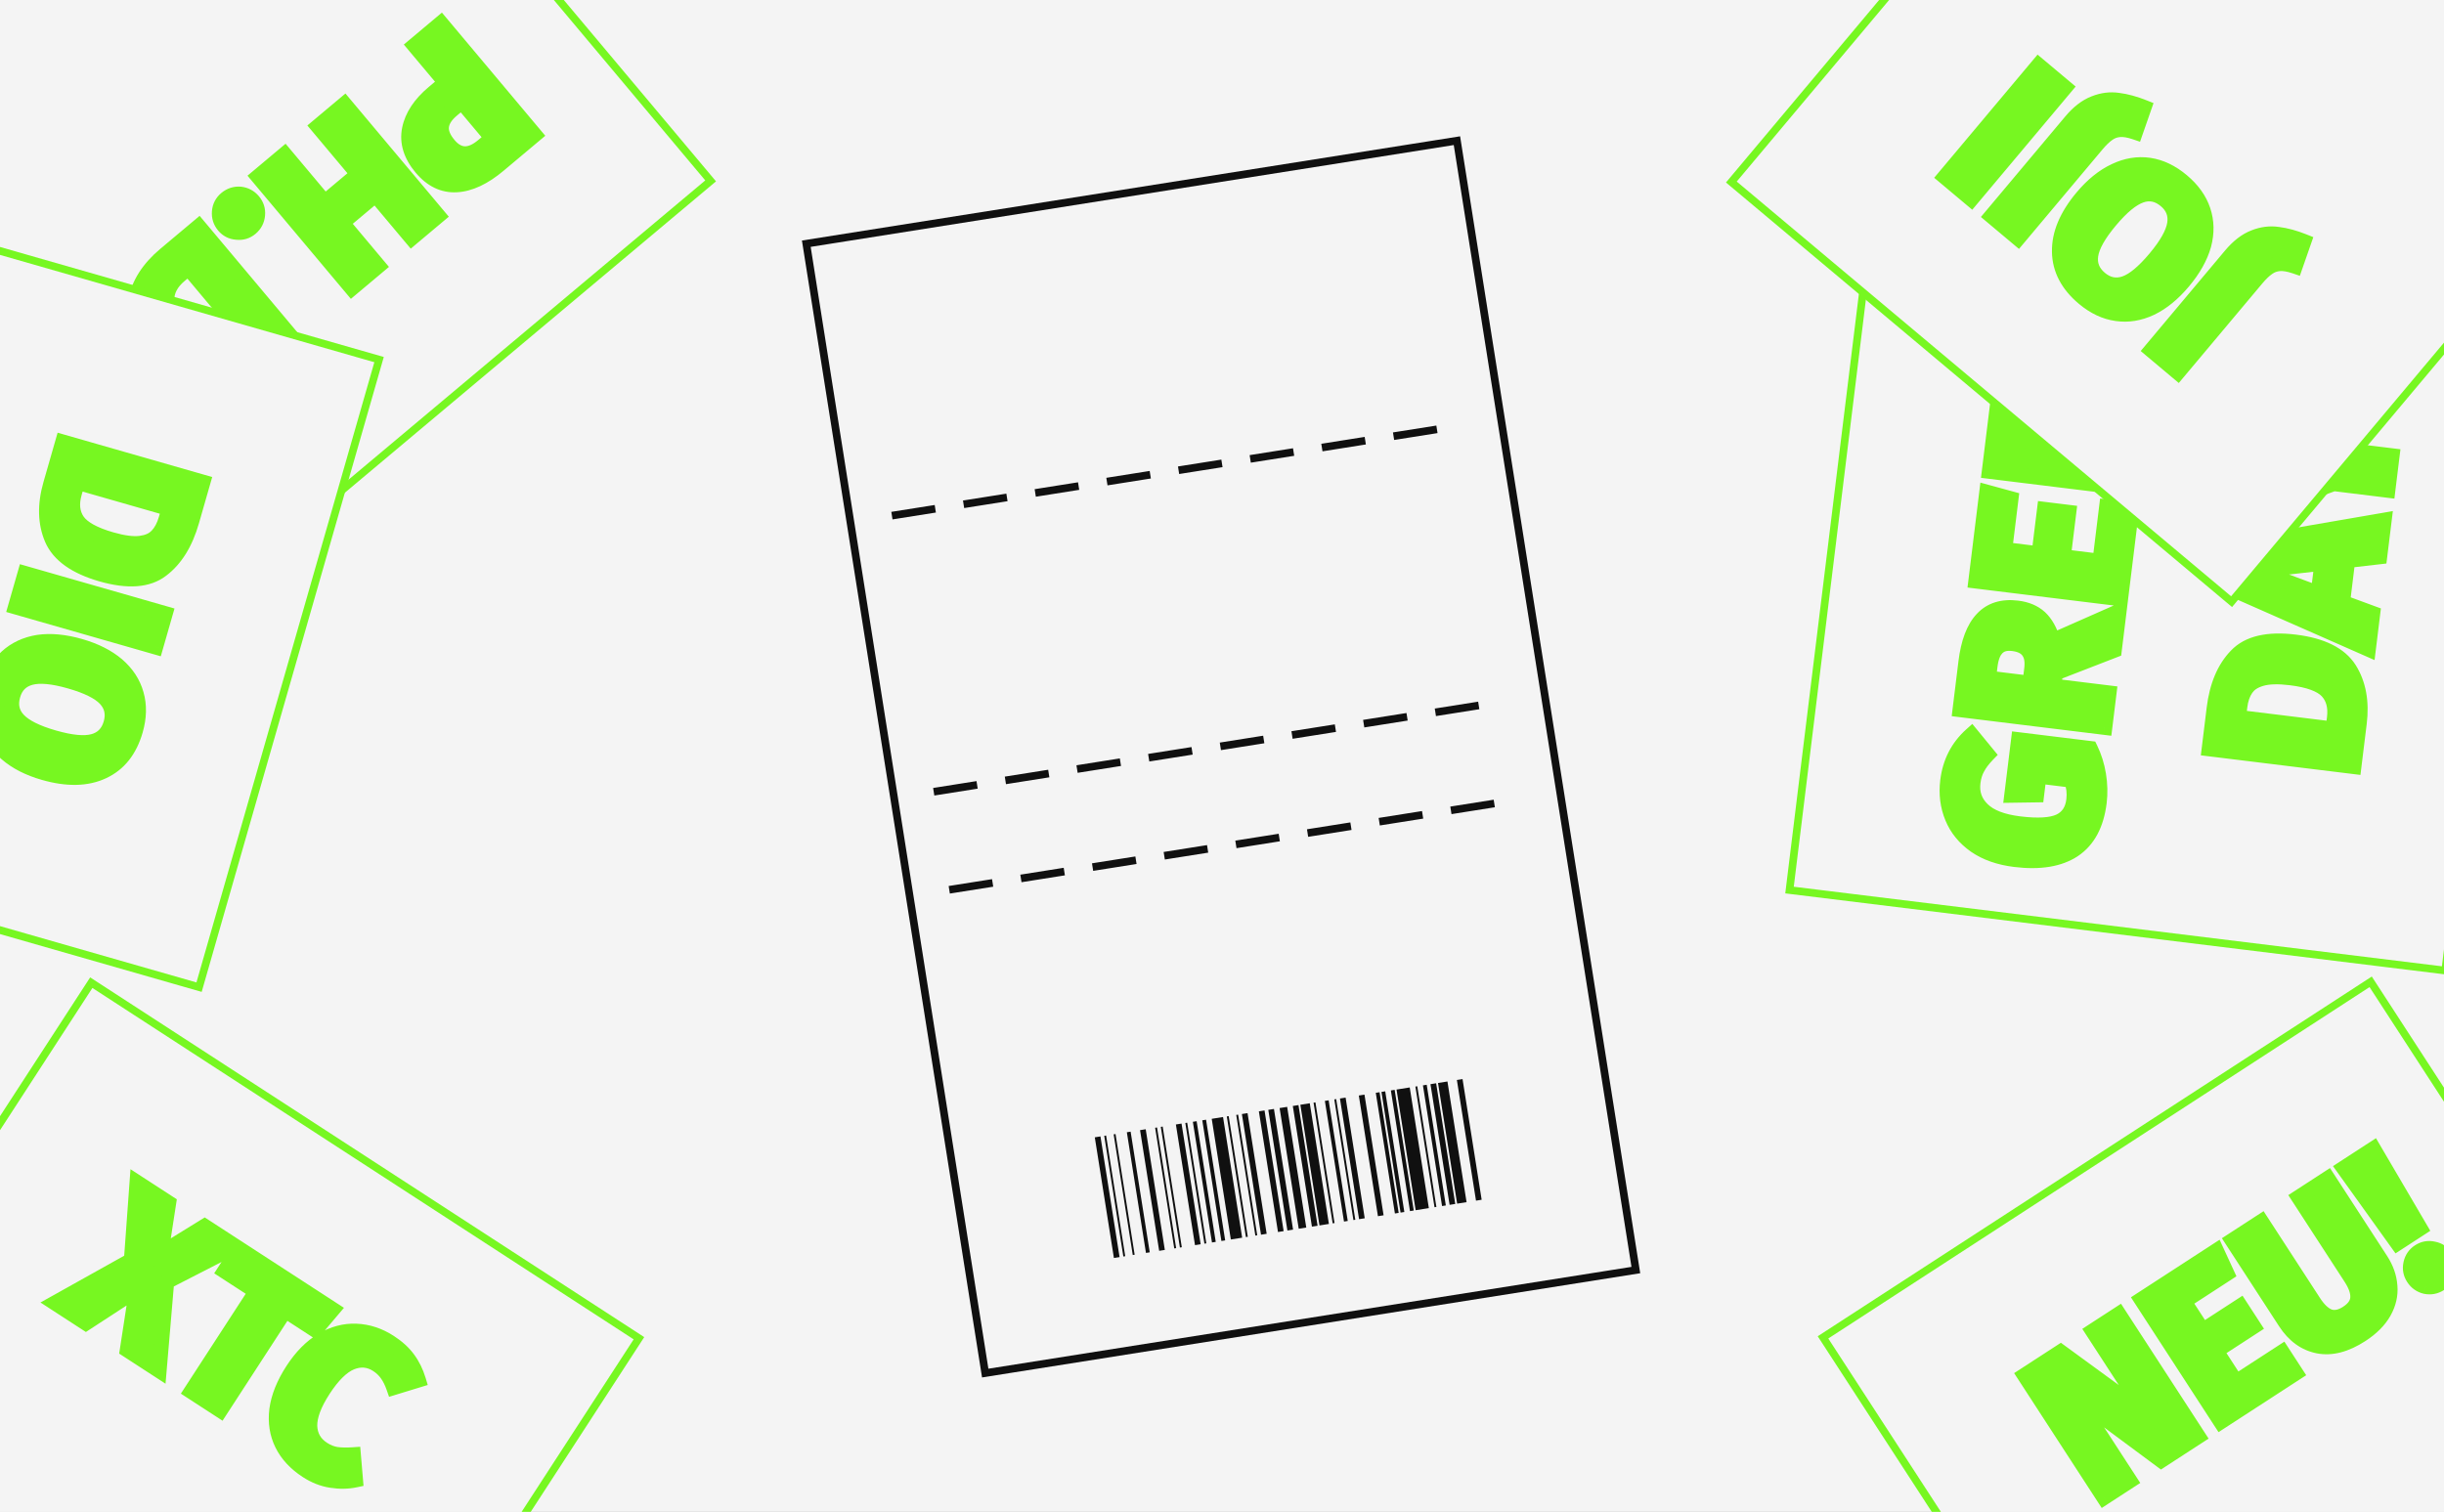 <svg width="1280" height="792" viewBox="0 0 1280 792" fill="none" xmlns="http://www.w3.org/2000/svg">
<rect x="0" y="0" width="1280" height="792" fill="#808080" stroke="none"/>
<g clip-path="url(#clip0_5227_573)">
<rect width="1280" height="792" fill="#F4F4F4"/>
<path d="M422.288 127.663L763.041 73.693L856.745 665.318L515.992 719.288L422.288 127.663Z" stroke="#101010" stroke-width="4"/>
<path d="M469.102 269.805L761.457 223.5" stroke="#101010" stroke-width="4" stroke-miterlimit="3.864" stroke-linecap="square" stroke-dasharray="19 19"/>
<path d="M490.996 414.445L783.352 368.141" stroke="#101010" stroke-width="4" stroke-miterlimit="3.864" stroke-linecap="square" stroke-dasharray="19 19"/>
<path d="M499.133 465.805L791.489 419.5" stroke="#101010" stroke-width="4" stroke-miterlimit="3.864" stroke-linecap="square" stroke-dasharray="19 19"/>
<rect x="573.379" y="595.789" width="3" height="64" transform="rotate(-9 573.379 595.789)" fill="#101010"/>
<rect x="597.082" y="592.031" width="3" height="64" transform="rotate(-9 597.082 592.031)" fill="#101010"/>
<rect x="634.617" y="586.094" width="6" height="64" transform="rotate(-9 634.617 586.094)" fill="#101010"/>
<rect x="681.035" y="578.734" width="5" height="64" transform="rotate(-9 681.035 578.734)" fill="#101010"/>
<rect x="731.41" y="570.758" width="7" height="64" transform="rotate(-9 731.41 570.758)" fill="#101010"/>
<rect x="753.137" y="567.32" width="5" height="64" transform="rotate(-9 753.137 567.32)" fill="#101010"/>
<rect x="615.848" y="589.062" width="3" height="64" transform="rotate(-9 615.848 589.062)" fill="#101010"/>
<rect x="650.418" y="583.586" width="3" height="64" transform="rotate(-9 650.418 583.586)" fill="#101010"/>
<rect x="659.309" y="582.18" width="3" height="64" transform="rotate(-9 659.309 582.18)" fill="#101010"/>
<rect x="664.246" y="581.398" width="3" height="64" transform="rotate(-9 664.246 581.398)" fill="#101010"/>
<rect x="670.172" y="580.461" width="4" height="64" transform="rotate(-9 670.172 580.461)" fill="#101010"/>
<rect x="677.086" y="579.367" width="3" height="64" transform="rotate(-9 677.086 579.367)" fill="#101010"/>
<rect x="711.656" y="573.891" width="3" height="64" transform="rotate(-9 711.656 573.891)" fill="#101010"/>
<rect x="701.777" y="575.453" width="3" height="64" transform="rotate(-9 701.777 575.453)" fill="#101010"/>
<rect x="749.188" y="567.945" width="3" height="64" transform="rotate(-9 749.188 567.945)" fill="#101010"/>
<rect x="763.016" y="565.75" width="3" height="64" transform="rotate(-9 763.016 565.75)" fill="#101010"/>
<rect x="578.316" y="595.008" width="1" height="64" transform="rotate(-9 578.316 595.008)" fill="#101010"/>
<rect x="583.254" y="594.227" width="1" height="64" transform="rotate(-9 583.254 594.227)" fill="#101010"/>
<rect x="607.949" y="590.312" width="1" height="64" transform="rotate(-9 607.949 590.312)" fill="#101010"/>
<rect x="642.516" y="584.836" width="1" height="64" transform="rotate(-9 642.516 584.836)" fill="#101010"/>
<rect x="647.457" y="584.055" width="1" height="64" transform="rotate(-9 647.457 584.055)" fill="#101010"/>
<rect x="687.949" y="577.641" width="1" height="64" transform="rotate(-9 687.949 577.641)" fill="#101010"/>
<rect x="693.875" y="576.703" width="2" height="64" transform="rotate(-9 693.875 576.703)" fill="#101010"/>
<rect x="698.816" y="575.922" width="1" height="64" transform="rotate(-9 698.816 575.922)" fill="#101010"/>
<rect x="723.508" y="572.008" width="2" height="64" transform="rotate(-9 723.508 572.008)" fill="#101010"/>
<rect x="728.445" y="571.227" width="2" height="64" transform="rotate(-9 728.445 571.227)" fill="#101010"/>
<rect x="741.285" y="569.195" width="1" height="64" transform="rotate(-9 741.285 569.195)" fill="#101010"/>
<rect x="745.238" y="568.57" width="2" height="64" transform="rotate(-9 745.238 568.57)" fill="#101010"/>
<rect x="720.543" y="572.477" width="2" height="64" transform="rotate(-9 720.543 572.477)" fill="#101010"/>
<rect x="629.676" y="586.875" width="2" height="64" transform="rotate(-9 629.676 586.875)" fill="#101010"/>
<rect x="624.738" y="587.656" width="2" height="64" transform="rotate(-9 624.738 587.656)" fill="#101010"/>
<rect x="620.789" y="588.281" width="1" height="64" transform="rotate(-9 620.789 588.281)" fill="#101010"/>
<rect x="590.168" y="593.133" width="2" height="64" transform="rotate(-9 590.168 593.133)" fill="#101010"/>
<rect x="604.984" y="590.781" width="1" height="64" transform="rotate(-9 604.984 590.781)" fill="#101010"/>
<rect x="47.811" y="514.771" width="342" height="346" transform="rotate(33 47.811 514.771)" fill="#F4F4F4" stroke="#77F721" stroke-width="4"/>
<mask id="path-40-outside-1_5227_573" maskUnits="userSpaceOnUse" x="19.327" y="608.842" width="212.852" height="181.391" fill="black">
<rect fill="white" x="19.327" y="608.842" width="212.852" height="181.391"/>
<path d="M87.229 671.371L83.273 717.856L66.76 707.132L71.598 675.648L44.988 692.994L28.936 682.569L68.88 660.242L71.837 619.536L88.258 630.2L84.184 656.671L107.17 642.482L123.222 652.906L87.229 671.371ZM174.152 685.98L165.127 696.645L149.351 686.401L115.382 738.708L100.253 728.883L134.222 676.575L117.708 665.851L125.257 654.227L174.152 685.98ZM204.127 703.216C208.125 705.812 211.282 708.693 213.598 711.859C215.976 715.064 217.789 718.734 219.039 722.869L206.272 726.775C205.324 724.061 204.167 721.736 202.801 719.8C201.435 717.863 199.707 716.216 197.616 714.858C193.311 712.062 188.719 711.66 183.841 713.651C179.024 715.682 174.16 720.48 169.247 728.045C164.414 735.487 162.05 741.821 162.153 747.047C162.359 752.252 164.675 756.292 169.103 759.168C171.44 760.685 173.842 761.633 176.308 762.01C178.813 762.326 181.712 762.372 185.005 762.149L186.108 775.195C182.151 776.035 177.952 776.106 173.509 775.407C169.128 774.748 164.877 773.081 160.757 770.405C154.852 766.57 150.556 761.944 147.867 756.525C145.177 751.106 144.24 745.076 145.055 738.435C145.972 731.773 148.746 724.875 153.379 717.74C157.893 710.791 163.017 705.593 168.752 702.147C174.549 698.742 180.469 697.165 186.513 697.418C192.659 697.649 198.53 699.582 204.127 703.216Z"/>
</mask>
<path d="M87.229 671.371L83.273 717.856L66.76 707.132L71.598 675.648L44.988 692.994L28.936 682.569L68.88 660.242L71.837 619.536L88.258 630.2L84.184 656.671L107.17 642.482L123.222 652.906L87.229 671.371ZM174.152 685.98L165.127 696.645L149.351 686.401L115.382 738.708L100.253 728.883L134.222 676.575L117.708 665.851L125.257 654.227L174.152 685.98ZM204.127 703.216C208.125 705.812 211.282 708.693 213.598 711.859C215.976 715.064 217.789 718.734 219.039 722.869L206.272 726.775C205.324 724.061 204.167 721.736 202.801 719.8C201.435 717.863 199.707 716.216 197.616 714.858C193.311 712.062 188.719 711.66 183.841 713.651C179.024 715.682 174.16 720.48 169.247 728.045C164.414 735.487 162.05 741.821 162.153 747.047C162.359 752.252 164.675 756.292 169.103 759.168C171.44 760.685 173.842 761.633 176.308 762.01C178.813 762.326 181.712 762.372 185.005 762.149L186.108 775.195C182.151 776.035 177.952 776.106 173.509 775.407C169.128 774.748 164.877 773.081 160.757 770.405C154.852 766.57 150.556 761.944 147.867 756.525C145.177 751.106 144.24 745.076 145.055 738.435C145.972 731.773 148.746 724.875 153.379 717.74C157.893 710.791 163.017 705.593 168.752 702.147C174.549 698.742 180.469 697.165 186.513 697.418C192.659 697.649 198.53 699.582 204.127 703.216Z" fill="#77F721"/>
<path d="M87.229 671.371L85.403 667.812L83.431 668.824L83.243 671.032L87.229 671.371ZM83.273 717.856L81.094 721.211L86.693 724.847L87.259 718.196L83.273 717.856ZM66.76 707.132L62.806 706.525L62.413 709.079L64.581 710.487L66.76 707.132ZM71.598 675.648L75.551 676.256L76.91 667.41L69.413 672.297L71.598 675.648ZM44.988 692.994L42.809 696.348L44.992 697.766L47.172 696.345L44.988 692.994ZM28.936 682.569L26.984 679.078L21.196 682.313L26.757 685.924L28.936 682.569ZM68.88 660.242L70.831 663.734L72.713 662.682L72.869 660.532L68.88 660.242ZM71.837 619.536L74.016 616.181L68.338 612.494L67.848 619.246L71.837 619.536ZM88.258 630.2L92.212 630.809L92.605 628.253L90.437 626.845L88.258 630.2ZM84.184 656.671L80.23 656.063L78.912 664.626L86.285 660.075L84.184 656.671ZM107.17 642.482L109.349 639.127L107.225 637.747L105.069 639.078L107.17 642.482ZM123.222 652.906L125.048 656.465L131.193 653.313L125.401 649.551L123.222 652.906ZM83.243 671.032L79.287 717.517L87.259 718.196L91.214 671.711L83.243 671.032ZM85.451 714.502L68.938 703.778L64.581 710.487L81.094 721.211L85.451 714.502ZM70.713 707.74L75.551 676.256L67.644 675.041L62.806 706.525L70.713 707.74ZM69.413 672.297L42.803 689.643L47.172 696.345L73.782 678.999L69.413 672.297ZM47.166 689.639L31.114 679.215L26.757 685.924L42.809 696.348L47.166 689.639ZM30.887 686.061L70.831 663.734L66.928 656.751L26.984 679.078L30.887 686.061ZM72.869 660.532L75.827 619.826L67.848 619.246L64.89 659.953L72.869 660.532ZM69.659 622.891L86.08 633.555L90.437 626.845L74.016 616.181L69.659 622.891ZM84.305 629.591L80.23 656.063L88.137 657.28L92.212 630.809L84.305 629.591ZM86.285 660.075L109.271 645.885L105.069 639.078L82.082 653.268L86.285 660.075ZM104.992 645.836L121.044 656.261L125.401 649.551L109.349 639.127L104.992 645.836ZM121.397 649.347L85.403 667.812L89.055 674.93L125.048 656.465L121.397 649.347ZM174.152 685.98L177.205 688.564L180.138 685.098L176.33 682.625L174.152 685.98ZM165.127 696.645L162.948 700L165.904 701.919L168.18 699.229L165.127 696.645ZM149.351 686.401L151.53 683.046L148.175 680.867L145.997 684.222L149.351 686.401ZM115.382 738.708L113.204 742.063L116.558 744.242L118.737 740.887L115.382 738.708ZM100.253 728.883L96.898 726.705L94.719 730.059L98.074 732.238L100.253 728.883ZM134.222 676.575L137.577 678.754L139.755 675.399L136.4 673.221L134.222 676.575ZM117.708 665.851L114.354 663.673L112.175 667.027L115.53 669.206L117.708 665.851ZM125.257 654.227L127.436 650.873L124.081 648.694L121.902 652.049L125.257 654.227ZM171.098 683.396L162.073 694.061L168.18 699.229L177.205 688.564L171.098 683.396ZM167.305 693.291L151.53 683.046L147.173 689.755L162.948 700L167.305 693.291ZM145.997 684.222L112.028 736.53L118.737 740.887L152.706 688.579L145.997 684.222ZM117.561 735.354L102.431 725.528L98.074 732.238L113.204 742.063L117.561 735.354ZM103.607 731.062L137.577 678.754L130.867 674.397L96.898 726.705L103.607 731.062ZM136.4 673.221L119.887 662.497L115.53 669.206L132.043 679.93L136.4 673.221ZM121.063 668.03L128.612 656.406L121.902 652.049L114.354 663.673L121.063 668.03ZM123.079 657.582L171.973 689.334L176.33 682.625L127.436 650.873L123.079 657.582ZM213.598 711.859L210.37 714.221L210.377 714.231L210.385 714.242L213.598 711.859ZM219.039 722.869L220.21 726.694L224.022 725.527L222.868 721.711L219.039 722.869ZM206.272 726.775L202.496 728.094L203.764 731.726L207.442 730.6L206.272 726.775ZM183.841 713.651L182.329 709.948L182.308 709.957L182.287 709.965L183.841 713.651ZM162.153 747.047L158.154 747.126L158.155 747.165L158.157 747.205L162.153 747.047ZM176.308 762.01L175.703 765.964L175.755 765.972L175.808 765.979L176.308 762.01ZM185.005 762.149L188.991 761.812L188.659 757.893L184.735 758.158L185.005 762.149ZM186.108 775.195L186.939 779.107L190.391 778.374L190.094 774.858L186.108 775.195ZM173.509 775.407L174.131 771.456L174.118 771.454L174.105 771.452L173.509 775.407ZM147.867 756.525L151.45 754.747L151.45 754.747L147.867 756.525ZM145.055 738.435L141.093 737.89L141.089 737.919L141.085 737.948L145.055 738.435ZM168.752 702.147L166.726 698.699L166.709 698.708L166.692 698.719L168.752 702.147ZM186.513 697.418L186.346 701.414L186.355 701.415L186.363 701.415L186.513 697.418ZM201.948 706.571C205.624 708.958 208.395 711.521 210.37 714.221L216.826 709.497C214.169 705.865 210.625 702.667 206.306 699.862L201.948 706.571ZM210.385 714.242C212.467 717.048 214.083 720.296 215.21 724.026L222.868 721.711C221.496 717.172 219.484 713.081 216.81 709.476L210.385 714.242ZM217.869 719.044L205.102 722.95L207.442 730.6L220.21 726.694L217.869 719.044ZM210.048 725.456C209.003 722.463 207.69 719.79 206.07 717.494L199.533 722.105C200.644 723.681 201.645 725.659 202.496 728.094L210.048 725.456ZM206.07 717.494C204.396 715.12 202.29 713.124 199.794 711.504L195.437 718.213C197.124 719.308 198.475 720.606 199.533 722.105L206.07 717.494ZM199.794 711.504C194.356 707.972 188.382 707.477 182.329 709.948L185.353 717.355C189.056 715.843 192.265 716.153 195.437 718.213L199.794 711.504ZM182.287 709.965C176.37 712.461 170.961 718.062 165.892 725.866L172.602 730.224C177.359 722.898 181.679 718.904 185.395 717.337L182.287 709.965ZM165.892 725.866C160.895 733.561 158.027 740.716 158.154 747.126L166.153 746.968C166.073 742.926 167.933 737.412 172.602 730.224L165.892 725.866ZM158.157 747.205C158.414 753.728 161.425 758.951 166.925 762.522L171.282 755.813C167.925 753.633 166.303 750.776 166.15 746.89L158.157 747.205ZM166.925 762.522C169.682 764.313 172.613 765.491 175.703 765.964L176.912 758.056C175.07 757.774 173.199 757.058 171.282 755.813L166.925 762.522ZM175.808 765.979C178.632 766.334 181.799 766.375 185.275 766.14L184.735 758.158C181.626 758.369 178.994 758.317 176.807 758.041L175.808 765.979ZM181.019 762.486L182.122 775.532L190.094 774.858L188.991 761.812L181.019 762.486ZM185.276 771.282C181.848 772.011 178.145 772.088 174.131 771.456L172.888 779.359C177.759 780.125 182.455 780.06 186.939 779.107L185.276 771.282ZM174.105 771.452C170.347 770.886 166.63 769.449 162.935 767.05L158.578 773.759C163.125 776.712 167.91 778.61 172.914 779.363L174.105 771.452ZM162.935 767.05C157.532 763.541 153.771 759.425 151.45 754.747L144.283 758.303C147.34 764.462 152.173 769.599 158.578 773.759L162.935 767.05ZM151.45 754.747C149.145 750.102 148.295 744.872 149.025 738.923L141.085 737.948C140.185 745.28 141.21 752.11 144.283 758.303L151.45 754.747ZM149.018 738.981C149.836 733.034 152.339 726.687 156.734 719.919L150.025 715.562C145.154 723.063 142.107 730.512 141.093 737.89L149.018 738.981ZM156.734 719.919C160.994 713.36 165.707 708.643 170.812 705.576L166.692 698.719C160.327 702.543 154.792 708.221 150.025 715.562L156.734 719.919ZM170.778 705.596C175.988 702.535 181.155 701.197 186.346 701.414L186.681 693.421C179.784 693.133 173.109 694.948 166.726 698.699L170.778 705.596ZM186.363 701.415C191.726 701.617 196.904 703.295 201.948 706.571L206.306 699.862C200.156 695.868 193.592 693.681 186.664 693.421L186.363 701.415Z" fill="#77F721" mask="url(#path-40-outside-1_5227_573)"/>
<rect x="937.229" y="466.259" width="342" height="346" transform="rotate(-83 937.229 466.259)" fill="#F4F4F4" stroke="#77F721" stroke-width="4"/>
<mask id="path-43-outside-2_5227_573" maskUnits="userSpaceOnUse" x="1010.26" y="125.867" width="257.097" height="350.259" fill="black">
<rect fill="white" x="1010.26" y="125.867" width="257.097" height="350.259"/>
<path d="M1020.15 409.073C1021.35 399.319 1025.47 391.292 1032.53 384.991L1040.91 395.22C1038.54 397.663 1036.78 399.995 1035.62 402.217C1034.4 404.357 1033.6 406.919 1033.24 409.904C1032.55 415.508 1034.22 420.257 1038.25 424.15C1042.2 428.035 1048.66 430.527 1057.61 431.626C1067.29 432.815 1074.33 432.385 1078.72 430.338C1083.03 428.282 1085.52 424.561 1086.18 419.175C1086.65 415.39 1086.23 411.866 1084.93 408.604L1067.79 406.499L1066.58 416.325L1053.7 416.517L1057.26 387.584L1094.7 392.183C1096.77 396.426 1098.2 400.998 1099 405.899C1099.81 410.8 1099.92 415.616 1099.34 420.347C1097.92 431.847 1093.51 440.098 1086.1 445.099C1078.62 450.09 1068.36 451.786 1055.33 450.187C1047.03 449.168 1040.09 446.727 1034.51 442.864C1028.93 438.929 1024.95 434.044 1022.57 428.21C1020.12 422.294 1019.31 415.915 1020.15 409.073ZM1076.41 352.529L1075.55 359.517L1104.49 363.069L1102.29 380.975L1026.62 371.685L1029.67 346.901C1030.94 336.565 1033.78 329.045 1038.2 324.342C1042.63 319.566 1048.74 317.657 1056.53 318.613C1061.4 319.212 1065.34 320.877 1068.32 323.608C1071.24 326.33 1073.52 330.341 1075.16 335.641L1109.73 320.38L1107.25 340.578L1076.41 352.529ZM1063.22 358.002L1064.14 350.468C1064.63 346.465 1064.09 343.369 1062.51 341.18C1060.94 338.919 1058.19 337.547 1054.26 337.064C1050.62 336.617 1047.83 337.383 1045.89 339.361C1043.95 341.266 1042.72 344.439 1042.17 348.879L1041.38 355.321L1063.22 358.002ZM1040.6 257.898L1053.14 261.323L1049.87 287.963L1068 290.188L1070.85 266.933L1083.41 268.474L1080.55 291.73L1099.88 294.103L1103.37 265.607L1116.26 267.188L1110.56 313.59L1034.9 304.3L1040.6 257.898ZM1047.65 200.43L1060.2 203.854L1056.93 230.494L1075.05 232.719L1077.91 209.464L1090.46 211.006L1087.61 234.261L1106.93 236.634L1110.43 208.138L1123.31 209.72L1117.62 256.121L1041.95 246.831L1047.65 200.43ZM1131.83 140.35L1129.03 163.169L1067.72 177.806C1073.56 177.784 1078.72 177.864 1083.21 178.045C1087.63 178.145 1092.86 178.565 1098.9 179.307L1126.63 182.712L1124.67 198.652L1049.01 189.362L1051.75 167.09L1113.23 151.92C1103.06 152.297 1093.58 151.945 1084.77 150.863L1054.2 147.11L1056.17 131.06L1131.83 140.35ZM1159.68 371.124C1161.14 359.26 1165 350.092 1171.26 343.62C1177.46 337.067 1187.69 334.666 1201.96 336.418C1216.01 338.142 1225.48 342.852 1230.37 350.545C1235.19 358.23 1236.92 367.64 1235.55 378.777L1232.76 401.486L1157.1 392.196L1159.68 371.124ZM1172.29 375.886L1221.97 381.985L1222.69 376.09C1223.41 370.194 1222.14 365.494 1218.88 361.99C1215.54 358.477 1209.14 356.14 1199.68 354.978C1193.2 354.183 1188.09 354.33 1184.33 355.421C1180.58 356.512 1177.89 358.287 1176.25 360.746C1174.55 363.197 1173.46 366.351 1172.99 370.208L1172.29 375.886ZM1246.25 291.585L1229.5 293.518L1226.8 315.573L1242.59 321.391L1240.31 339.952L1167.45 307.843L1170.12 286.117L1248.59 272.588L1246.25 291.585ZM1214.18 310.92L1216.14 294.98L1181.75 298.848L1214.18 310.92ZM1180.05 205.304L1224.34 235.346L1252.73 238.832L1250.53 256.737L1222.25 253.265L1171.89 271.685L1174.29 252.142L1209.31 242.256L1177.73 224.192L1180.05 205.304Z"/>
</mask>
<path d="M1020.15 409.073C1021.35 399.319 1025.47 391.292 1032.53 384.991L1040.91 395.22C1038.54 397.663 1036.78 399.995 1035.62 402.217C1034.4 404.357 1033.6 406.919 1033.24 409.904C1032.55 415.508 1034.22 420.257 1038.25 424.15C1042.2 428.035 1048.66 430.527 1057.61 431.626C1067.29 432.815 1074.33 432.385 1078.72 430.338C1083.03 428.282 1085.52 424.561 1086.18 419.175C1086.65 415.39 1086.23 411.866 1084.93 408.604L1067.79 406.499L1066.58 416.325L1053.7 416.517L1057.26 387.584L1094.7 392.183C1096.77 396.426 1098.2 400.998 1099 405.899C1099.81 410.8 1099.92 415.616 1099.34 420.347C1097.92 431.847 1093.51 440.098 1086.1 445.099C1078.62 450.09 1068.36 451.786 1055.33 450.187C1047.03 449.168 1040.09 446.727 1034.51 442.864C1028.93 438.929 1024.95 434.044 1022.57 428.21C1020.12 422.294 1019.31 415.915 1020.15 409.073ZM1076.41 352.529L1075.55 359.517L1104.49 363.069L1102.29 380.975L1026.62 371.685L1029.67 346.901C1030.94 336.565 1033.78 329.045 1038.2 324.342C1042.63 319.566 1048.74 317.657 1056.53 318.613C1061.4 319.212 1065.34 320.877 1068.32 323.608C1071.24 326.33 1073.52 330.341 1075.16 335.641L1109.73 320.38L1107.25 340.578L1076.41 352.529ZM1063.22 358.002L1064.14 350.468C1064.63 346.465 1064.09 343.369 1062.51 341.18C1060.94 338.919 1058.19 337.547 1054.26 337.064C1050.62 336.617 1047.83 337.383 1045.89 339.361C1043.95 341.266 1042.72 344.439 1042.17 348.879L1041.38 355.321L1063.22 358.002ZM1040.6 257.898L1053.14 261.323L1049.87 287.963L1068 290.188L1070.85 266.933L1083.41 268.474L1080.55 291.73L1099.88 294.103L1103.37 265.607L1116.26 267.188L1110.56 313.59L1034.9 304.3L1040.6 257.898ZM1047.65 200.43L1060.2 203.854L1056.93 230.494L1075.05 232.719L1077.91 209.464L1090.46 211.006L1087.61 234.261L1106.93 236.634L1110.43 208.138L1123.31 209.72L1117.62 256.121L1041.95 246.831L1047.65 200.43ZM1131.83 140.35L1129.03 163.169L1067.72 177.806C1073.56 177.784 1078.72 177.864 1083.21 178.045C1087.63 178.145 1092.86 178.565 1098.9 179.307L1126.63 182.712L1124.67 198.652L1049.01 189.362L1051.75 167.09L1113.23 151.92C1103.06 152.297 1093.58 151.945 1084.77 150.863L1054.2 147.11L1056.17 131.06L1131.83 140.35ZM1159.68 371.124C1161.14 359.26 1165 350.092 1171.26 343.62C1177.46 337.067 1187.69 334.666 1201.96 336.418C1216.01 338.142 1225.48 342.852 1230.37 350.545C1235.19 358.23 1236.92 367.64 1235.55 378.777L1232.76 401.486L1157.1 392.196L1159.68 371.124ZM1172.29 375.886L1221.97 381.985L1222.69 376.09C1223.41 370.194 1222.14 365.494 1218.88 361.99C1215.54 358.477 1209.14 356.14 1199.68 354.978C1193.2 354.183 1188.09 354.33 1184.33 355.421C1180.58 356.512 1177.89 358.287 1176.25 360.746C1174.55 363.197 1173.46 366.351 1172.99 370.208L1172.29 375.886ZM1246.25 291.585L1229.5 293.518L1226.8 315.573L1242.59 321.391L1240.31 339.952L1167.45 307.843L1170.12 286.117L1248.59 272.588L1246.25 291.585ZM1214.18 310.92L1216.14 294.98L1181.75 298.848L1214.18 310.92ZM1180.05 205.304L1224.34 235.346L1252.73 238.832L1250.53 256.737L1222.25 253.265L1171.89 271.685L1174.29 252.142L1209.31 242.256L1177.73 224.192L1180.05 205.304Z" fill="#77F721"/>
<path d="M1032.53 384.991L1035.62 382.455L1032.97 379.228L1029.86 382.008L1032.53 384.991ZM1040.91 395.22L1043.78 398.004L1046.27 395.443L1044.01 392.684L1040.91 395.22ZM1035.62 402.217L1039.09 404.202L1039.13 404.135L1039.17 404.067L1035.62 402.217ZM1038.25 424.15L1041.05 421.296L1041.04 421.285L1041.03 421.274L1038.25 424.15ZM1078.72 430.338L1080.41 433.963L1080.42 433.957L1080.44 433.95L1078.72 430.338ZM1084.93 408.604L1088.65 407.124L1087.77 404.922L1085.42 404.634L1084.93 408.604ZM1067.79 406.499L1068.28 402.529L1064.31 402.041L1063.82 406.012L1067.79 406.499ZM1066.58 416.325L1066.64 420.325L1070.13 420.273L1070.55 416.813L1066.58 416.325ZM1053.7 416.517L1049.73 416.03L1049.17 420.585L1053.76 420.517L1053.7 416.517ZM1057.26 387.584L1057.74 383.614L1053.77 383.127L1053.29 387.097L1057.26 387.584ZM1094.7 392.183L1098.3 390.432L1097.35 388.477L1095.19 388.212L1094.7 392.183ZM1099 405.899L1102.95 405.253L1102.95 405.253L1099 405.899ZM1086.1 445.099L1088.32 448.426L1088.33 448.42L1088.34 448.414L1086.1 445.099ZM1034.51 442.864L1032.2 446.132L1032.22 446.143L1032.23 446.154L1034.51 442.864ZM1022.57 428.21L1026.27 426.695L1026.26 426.687L1026.26 426.679L1022.57 428.21ZM1024.12 409.56C1025.2 400.728 1028.89 393.602 1035.19 387.975L1029.86 382.008C1022.06 388.982 1017.49 397.91 1016.18 408.585L1024.12 409.56ZM1029.43 387.528L1037.82 397.756L1044.01 392.684L1035.62 382.455L1029.43 387.528ZM1038.04 392.435C1035.49 395.063 1033.46 397.705 1032.07 400.366L1039.17 404.067C1040.1 402.285 1041.6 400.262 1043.78 398.004L1038.04 392.435ZM1032.15 400.232C1030.61 402.923 1029.68 406.017 1029.27 409.416L1037.21 410.391C1037.52 407.821 1038.19 405.791 1039.09 404.202L1032.15 400.232ZM1029.27 409.416C1028.43 416.255 1030.53 422.253 1035.47 427.027L1041.03 421.274C1037.91 418.261 1036.67 414.761 1037.21 410.391L1029.27 409.416ZM1035.45 427.005C1040.31 431.786 1047.8 434.452 1057.12 435.596L1058.1 427.656C1049.51 426.602 1044.09 424.284 1041.05 421.296L1035.45 427.005ZM1057.12 435.596C1066.93 436.8 1074.94 436.515 1080.41 433.963L1077.02 426.713C1073.72 428.256 1067.65 428.829 1058.1 427.656L1057.12 435.596ZM1080.44 433.95C1086.17 431.217 1089.35 426.19 1090.15 419.662L1082.21 418.688C1081.69 422.933 1079.89 425.347 1076.99 426.727L1080.44 433.95ZM1090.15 419.662C1090.69 415.27 1090.21 411.064 1088.65 407.124L1081.21 410.083C1082.24 412.669 1082.6 415.51 1082.21 418.688L1090.15 419.662ZM1085.42 404.634L1068.28 402.529L1067.3 410.469L1084.44 412.574L1085.42 404.634ZM1063.82 406.012L1062.61 415.838L1070.55 416.813L1071.76 406.987L1063.82 406.012ZM1066.52 412.326L1053.64 412.518L1053.76 420.517L1066.64 420.325L1066.52 412.326ZM1057.67 417.005L1061.23 388.072L1053.29 387.097L1049.73 416.03L1057.67 417.005ZM1056.77 391.555L1094.22 396.153L1095.19 388.212L1057.74 383.614L1056.77 391.555ZM1091.11 393.933C1092.99 397.809 1094.31 402.007 1095.06 406.545L1102.95 405.253C1102.09 399.989 1100.54 395.042 1098.3 390.432L1091.11 393.933ZM1095.06 406.545C1095.8 411.087 1095.9 415.521 1095.37 419.859L1103.31 420.834C1103.94 415.711 1103.81 410.513 1102.95 405.253L1095.06 406.545ZM1095.37 419.859C1094.05 430.574 1090.05 437.609 1083.86 441.783L1088.34 448.414C1096.98 442.586 1101.8 433.121 1103.31 420.834L1095.37 419.859ZM1083.88 441.771C1077.49 446.034 1068.32 447.752 1055.82 446.216L1054.84 454.157C1068.4 455.821 1079.74 454.147 1088.32 448.426L1083.88 441.771ZM1055.82 446.216C1048.02 445.258 1041.73 442.994 1036.78 439.575L1032.23 446.154C1038.46 450.46 1046.05 453.077 1054.84 454.157L1055.82 446.216ZM1036.82 439.596C1031.81 436.063 1028.34 431.766 1026.27 426.695L1018.86 429.724C1021.56 436.322 1026.06 441.795 1032.2 446.132L1036.82 439.596ZM1026.26 426.679C1024.1 421.449 1023.36 415.771 1024.12 409.56L1016.18 408.585C1015.26 416.058 1016.14 423.138 1018.87 429.74L1026.26 426.679ZM1076.41 352.529L1074.96 348.799L1072.73 349.665L1072.44 352.042L1076.41 352.529ZM1075.55 359.517L1071.58 359.029L1071.09 362.999L1075.06 363.487L1075.55 359.517ZM1104.49 363.069L1108.46 363.557L1108.94 359.586L1104.97 359.099L1104.49 363.069ZM1102.29 380.975L1101.8 384.945L1105.77 385.432L1106.26 381.462L1102.29 380.975ZM1026.62 371.685L1022.65 371.197L1022.17 375.167L1026.14 375.655L1026.62 371.685ZM1038.2 324.342L1041.12 327.082L1041.12 327.072L1041.13 327.062L1038.2 324.342ZM1068.32 323.608L1071.05 320.684L1071.04 320.669L1071.02 320.655L1068.32 323.608ZM1075.16 335.641L1071.34 336.823L1072.67 341.114L1076.77 339.3L1075.16 335.641ZM1109.73 320.38L1113.7 320.867L1114.56 313.875L1108.11 316.72L1109.73 320.38ZM1107.25 340.578L1108.69 344.308L1110.93 343.442L1111.22 341.065L1107.25 340.578ZM1063.22 358.002L1062.73 361.972L1066.7 362.459L1067.19 358.489L1063.22 358.002ZM1062.51 341.18L1059.22 343.461L1059.24 343.491L1059.27 343.52L1062.51 341.18ZM1045.89 339.361L1048.7 342.21L1048.72 342.187L1048.74 342.164L1045.89 339.361ZM1041.38 355.321L1037.41 354.833L1036.92 358.803L1040.89 359.291L1041.38 355.321ZM1072.44 352.042L1071.58 359.029L1079.52 360.004L1080.38 353.017L1072.44 352.042ZM1075.06 363.487L1104 367.039L1104.97 359.099L1076.04 355.546L1075.06 363.487ZM1100.52 362.582L1098.32 380.487L1106.26 381.462L1108.46 363.557L1100.52 362.582ZM1102.77 377.004L1027.11 367.714L1026.14 375.655L1101.8 384.945L1102.77 377.004ZM1030.6 372.172L1033.64 347.388L1025.7 346.413L1022.65 371.197L1030.6 372.172ZM1033.64 347.388C1034.86 337.42 1037.54 330.889 1041.12 327.082L1035.29 321.603C1030.02 327.202 1027.01 335.71 1025.7 346.413L1033.64 347.388ZM1041.13 327.062C1044.5 323.427 1049.23 321.747 1056.04 322.583L1057.01 314.643C1048.25 313.566 1040.75 315.706 1035.27 321.623L1041.13 327.062ZM1056.04 322.583C1060.27 323.103 1063.37 324.501 1065.63 326.561L1071.02 320.655C1067.3 317.253 1062.54 315.321 1057.01 314.643L1056.04 322.583ZM1065.6 326.532C1067.84 328.629 1069.83 331.942 1071.34 336.823L1078.98 334.458C1077.21 328.741 1074.64 324.032 1071.05 320.684L1065.6 326.532ZM1076.77 339.3L1111.34 324.039L1108.11 316.72L1073.54 331.981L1076.77 339.3ZM1105.76 319.892L1103.28 340.09L1111.22 341.065L1113.7 320.867L1105.76 319.892ZM1105.8 336.848L1074.96 348.799L1077.86 356.259L1108.69 344.308L1105.8 336.848ZM1067.19 358.489L1068.11 350.956L1060.17 349.981L1059.24 357.514L1067.19 358.489ZM1068.11 350.956C1068.67 346.436 1068.16 342.171 1065.75 338.841L1059.27 343.52C1060.02 344.567 1060.6 346.494 1060.17 349.981L1068.11 350.956ZM1065.8 338.9C1063.33 335.352 1059.3 333.653 1054.75 333.094L1053.77 341.035C1057.08 341.441 1058.55 342.486 1059.22 343.461L1065.8 338.9ZM1054.75 333.094C1050.3 332.549 1046.11 333.423 1043.03 336.559L1048.74 342.164C1049.55 341.343 1050.94 340.686 1053.77 341.035L1054.75 333.094ZM1043.08 336.512C1040.2 339.347 1038.79 343.59 1038.2 348.392L1046.14 349.366C1046.64 345.288 1047.7 343.186 1048.7 342.21L1043.08 336.512ZM1038.2 348.392L1037.41 354.833L1045.35 355.808L1046.14 349.366L1038.2 348.392ZM1040.89 359.291L1062.73 361.972L1063.7 354.032L1041.87 351.35L1040.89 359.291ZM1040.6 257.898L1041.65 254.04L1037.19 252.822L1036.63 257.411L1040.6 257.898ZM1053.14 261.323L1057.11 261.81L1057.53 258.375L1054.2 257.464L1053.14 261.323ZM1049.87 287.963L1045.9 287.475L1045.41 291.446L1049.38 291.933L1049.87 287.963ZM1068 290.188L1067.51 294.158L1071.48 294.646L1071.97 290.676L1068 290.188ZM1070.85 266.933L1071.34 262.963L1067.37 262.475L1066.88 266.445L1070.85 266.933ZM1083.41 268.474L1087.38 268.962L1087.86 264.992L1083.89 264.504L1083.41 268.474ZM1080.55 291.73L1076.58 291.242L1076.09 295.213L1080.06 295.7L1080.55 291.73ZM1099.88 294.103L1099.39 298.073L1103.36 298.56L1103.85 294.59L1099.88 294.103ZM1103.37 265.607L1103.86 261.636L1099.89 261.149L1099.4 265.119L1103.37 265.607ZM1116.26 267.188L1120.23 267.676L1120.72 263.706L1116.75 263.218L1116.26 267.188ZM1110.56 313.59L1110.07 317.56L1114.04 318.048L1114.53 314.078L1110.56 313.59ZM1034.9 304.3L1030.93 303.812L1030.44 307.783L1034.41 308.27L1034.9 304.3ZM1039.54 261.757L1052.09 265.182L1054.2 257.464L1041.65 254.04L1039.54 261.757ZM1049.17 260.835L1045.9 287.475L1053.84 288.45L1057.11 261.81L1049.17 260.835ZM1049.38 291.933L1067.51 294.158L1068.48 286.218L1050.36 283.993L1049.38 291.933ZM1071.97 290.676L1074.82 267.42L1066.88 266.445L1064.02 289.701L1071.97 290.676ZM1070.36 270.903L1082.92 272.445L1083.89 264.504L1071.34 262.963L1070.36 270.903ZM1079.44 267.987L1076.58 291.242L1084.52 292.217L1087.38 268.962L1079.44 267.987ZM1080.06 295.7L1099.39 298.073L1100.36 290.132L1081.04 287.76L1080.06 295.7ZM1103.85 294.59L1107.34 266.094L1099.4 265.119L1095.91 293.615L1103.85 294.59ZM1102.89 269.577L1115.77 271.159L1116.75 263.218L1103.86 261.636L1102.89 269.577ZM1112.29 266.701L1106.59 313.103L1114.53 314.078L1120.23 267.676L1112.29 266.701ZM1111.05 309.62L1035.39 300.33L1034.41 308.27L1110.07 317.56L1111.05 309.62ZM1038.87 304.787L1044.57 258.386L1036.63 257.411L1030.93 303.812L1038.87 304.787ZM1047.65 200.43L1048.71 196.571L1044.25 195.353L1043.68 199.942L1047.65 200.43ZM1060.2 203.854L1064.17 204.342L1064.59 200.907L1061.25 199.995L1060.2 203.854ZM1056.93 230.494L1052.96 230.007L1052.47 233.977L1056.44 234.464L1056.93 230.494ZM1075.05 232.719L1074.56 236.69L1078.53 237.177L1079.02 233.207L1075.05 232.719ZM1077.91 209.464L1078.39 205.494L1074.42 205.006L1073.94 208.977L1077.91 209.464ZM1090.46 211.006L1094.43 211.493L1094.92 207.523L1090.95 207.035L1090.46 211.006ZM1087.61 234.261L1083.64 233.774L1083.15 237.744L1087.12 238.231L1087.61 234.261ZM1106.93 236.634L1106.44 240.604L1110.41 241.091L1110.9 237.121L1106.93 236.634ZM1110.43 208.138L1110.92 204.168L1106.95 203.68L1106.46 207.65L1110.43 208.138ZM1123.31 209.72L1127.28 210.207L1127.77 206.237L1123.8 205.749L1123.31 209.72ZM1117.62 256.121L1117.13 260.091L1121.1 260.579L1121.59 256.609L1117.62 256.121ZM1041.95 246.831L1037.98 246.344L1037.5 250.314L1041.47 250.801L1041.95 246.831ZM1046.6 204.288L1059.15 207.713L1061.25 199.995L1048.71 196.571L1046.6 204.288ZM1056.23 203.367L1052.96 230.007L1060.9 230.982L1064.17 204.342L1056.23 203.367ZM1056.44 234.464L1074.56 236.69L1075.54 228.749L1057.42 226.524L1056.44 234.464ZM1079.02 233.207L1081.88 209.951L1073.94 208.977L1071.08 232.232L1079.02 233.207ZM1077.42 213.434L1089.98 214.976L1090.95 207.035L1078.39 205.494L1077.42 213.434ZM1086.49 210.518L1083.64 233.774L1091.58 234.748L1094.43 211.493L1086.49 210.518ZM1087.12 238.231L1106.44 240.604L1107.42 232.664L1088.09 230.291L1087.12 238.231ZM1110.9 237.121L1114.4 208.625L1106.46 207.65L1102.96 236.146L1110.9 237.121ZM1109.94 212.108L1122.83 213.69L1123.8 205.749L1110.92 204.168L1109.94 212.108ZM1119.34 209.232L1113.65 255.634L1121.59 256.609L1127.28 210.207L1119.34 209.232ZM1118.1 252.151L1042.44 242.861L1041.47 250.801L1117.13 260.091L1118.1 252.151ZM1045.93 247.319L1051.62 200.917L1043.68 199.942L1037.98 246.344L1045.93 247.319ZM1131.83 140.35L1135.8 140.838L1136.29 136.868L1132.32 136.38L1131.83 140.35ZM1129.03 163.169L1129.96 167.06L1132.66 166.414L1133 163.656L1129.03 163.169ZM1067.72 177.806L1066.79 173.915L1067.73 181.806L1067.72 177.806ZM1083.21 178.045L1083.04 182.042L1083.08 182.043L1083.12 182.044L1083.21 178.045ZM1126.63 182.712L1130.6 183.2L1131.09 179.229L1127.12 178.742L1126.63 182.712ZM1124.67 198.652L1124.19 202.623L1128.16 203.11L1128.64 199.14L1124.67 198.652ZM1049.01 189.362L1045.04 188.875L1044.55 192.845L1048.52 193.332L1049.01 189.362ZM1051.75 167.09L1050.79 163.206L1048.11 163.866L1047.78 166.602L1051.75 167.09ZM1113.23 151.92L1114.19 155.803L1113.08 147.923L1113.23 151.92ZM1054.2 147.11L1050.23 146.622L1049.74 150.592L1053.71 151.08L1054.2 147.11ZM1056.17 131.06L1056.66 127.09L1052.69 126.602L1052.2 130.573L1056.17 131.06ZM1127.86 139.863L1125.06 162.681L1133 163.656L1135.8 140.838L1127.86 139.863ZM1128.1 159.278L1066.79 173.915L1068.65 181.697L1129.96 167.06L1128.1 159.278ZM1067.73 181.806C1073.53 181.784 1078.63 181.864 1083.04 182.042L1083.37 174.048C1078.81 173.864 1073.59 173.784 1067.7 173.806L1067.73 181.806ZM1083.12 182.044C1087.36 182.14 1092.46 182.546 1098.41 183.277L1099.39 175.337C1093.26 174.584 1087.89 174.15 1083.3 174.046L1083.12 182.044ZM1098.41 183.277L1126.14 186.682L1127.12 178.742L1099.39 175.337L1098.41 183.277ZM1122.66 182.225L1120.7 198.165L1128.64 199.14L1130.6 183.2L1122.66 182.225ZM1125.16 194.682L1049.5 185.392L1048.52 193.332L1124.19 202.623L1125.16 194.682ZM1052.98 189.85L1055.72 167.577L1047.78 166.602L1045.04 188.875L1052.98 189.85ZM1052.7 170.973L1114.19 155.803L1112.27 148.036L1050.79 163.206L1052.7 170.973ZM1113.08 147.923C1103.1 148.293 1093.83 147.945 1085.26 146.893L1084.28 154.833C1093.33 155.944 1103.03 156.301 1113.38 155.917L1113.08 147.923ZM1085.26 146.893L1054.69 143.139L1053.71 151.08L1084.28 154.833L1085.26 146.893ZM1058.17 147.597L1060.14 131.548L1052.2 130.573L1050.23 146.622L1058.17 147.597ZM1055.68 135.03L1131.34 144.32L1132.32 136.38L1056.66 127.09L1055.68 135.03ZM1171.26 343.62L1174.14 346.402L1174.15 346.385L1174.17 346.369L1171.26 343.62ZM1230.37 350.545L1233.76 348.42L1233.75 348.409L1233.75 348.399L1230.37 350.545ZM1232.76 401.486L1232.27 405.456L1236.24 405.944L1236.73 401.974L1232.76 401.486ZM1157.1 392.196L1153.13 391.709L1152.64 395.679L1156.61 396.166L1157.1 392.196ZM1172.29 375.886L1168.32 375.398L1167.83 379.368L1171.8 379.856L1172.29 375.886ZM1221.97 381.985L1221.48 385.956L1225.45 386.443L1225.94 382.473L1221.97 381.985ZM1218.88 361.99L1221.81 359.264L1221.79 359.249L1221.78 359.235L1218.88 361.99ZM1184.33 355.421L1183.22 351.58L1183.22 351.58L1184.33 355.421ZM1176.25 360.746L1179.54 363.03L1179.56 362.994L1179.59 362.958L1176.25 360.746ZM1163.66 371.612C1165.04 360.33 1168.65 352.071 1174.14 346.402L1168.39 340.839C1161.35 348.113 1157.24 358.19 1155.71 370.637L1163.66 371.612ZM1174.17 346.369C1179.08 341.18 1187.71 338.698 1201.47 340.388L1202.45 332.447C1187.68 330.634 1175.85 332.954 1168.36 340.872L1174.17 346.369ZM1201.47 340.388C1214.99 342.048 1223.03 346.458 1226.99 352.692L1233.75 348.399C1227.92 339.245 1217.02 334.237 1202.45 332.447L1201.47 340.388ZM1226.98 352.67C1231.21 359.406 1232.86 367.842 1231.58 378.289L1239.52 379.264C1240.97 367.438 1239.17 357.054 1233.76 348.42L1226.98 352.67ZM1231.58 378.289L1228.79 400.999L1236.73 401.974L1239.52 379.264L1231.58 378.289ZM1233.25 397.516L1157.59 388.226L1156.61 396.166L1232.27 405.456L1233.25 397.516ZM1161.07 392.684L1163.66 371.612L1155.71 370.637L1153.13 391.709L1161.07 392.684ZM1171.8 379.856L1221.48 385.956L1222.45 378.015L1172.78 371.916L1171.8 379.856ZM1225.94 382.473L1226.66 376.577L1218.72 375.602L1218 381.498L1225.94 382.473ZM1226.66 376.577C1227.49 369.816 1226.07 363.836 1221.81 359.264L1215.95 364.717C1218.22 367.152 1219.34 370.572 1218.72 375.602L1226.66 376.577ZM1221.78 359.235C1217.42 354.65 1209.79 352.19 1200.17 351.008L1199.19 358.948C1208.49 360.09 1213.66 362.305 1215.98 364.745L1221.78 359.235ZM1200.17 351.008C1193.47 350.185 1187.73 350.27 1183.22 351.58L1185.45 359.262C1188.45 358.391 1192.94 358.181 1199.19 358.948L1200.17 351.008ZM1183.22 351.58C1178.85 352.848 1175.22 355.062 1172.92 358.535L1179.59 362.958C1180.55 361.511 1182.3 360.175 1185.45 359.262L1183.22 351.58ZM1172.97 358.462C1170.8 361.583 1169.55 365.406 1169.02 369.721L1176.96 370.696C1177.37 367.295 1178.3 364.81 1179.54 363.03L1172.97 358.462ZM1169.02 369.721L1168.32 375.398L1176.26 376.373L1176.96 370.696L1169.02 369.721ZM1246.25 291.585L1246.71 295.559L1249.84 295.198L1250.22 292.073L1246.25 291.585ZM1229.5 293.518L1229.04 289.545L1225.92 289.906L1225.53 293.031L1229.5 293.518ZM1226.8 315.573L1222.83 315.085L1222.44 318.231L1225.41 319.326L1226.8 315.573ZM1242.59 321.391L1246.56 321.879L1246.95 318.733L1243.98 317.638L1242.59 321.391ZM1240.31 339.952L1238.7 343.612L1243.63 345.784L1244.29 340.44L1240.31 339.952ZM1167.45 307.843L1163.48 307.356L1163.12 310.305L1165.84 311.504L1167.45 307.843ZM1170.12 286.117L1169.44 282.175L1166.51 282.68L1166.15 285.629L1170.12 286.117ZM1248.59 272.588L1252.56 273.075L1253.21 267.731L1247.91 268.646L1248.59 272.588ZM1214.18 310.92L1212.78 314.669L1217.53 316.437L1218.15 311.408L1214.18 310.92ZM1216.14 294.98L1220.11 295.468L1220.72 290.439L1215.69 291.005L1216.14 294.98ZM1181.75 298.848L1181.3 294.873L1180.35 302.597L1181.75 298.848ZM1245.8 287.612L1229.04 289.545L1229.96 297.492L1246.71 295.559L1245.8 287.612ZM1225.53 293.031L1222.83 315.085L1230.77 316.06L1233.47 294.006L1225.53 293.031ZM1225.41 319.326L1241.21 325.145L1243.98 317.638L1228.18 311.819L1225.41 319.326ZM1238.62 320.904L1236.34 339.465L1244.29 340.44L1246.56 321.879L1238.62 320.904ZM1241.93 336.292L1169.07 304.183L1165.84 311.504L1238.7 343.612L1241.93 336.292ZM1171.43 308.331L1174.09 286.604L1166.15 285.629L1163.48 307.356L1171.43 308.331ZM1170.8 290.058L1249.27 276.53L1247.91 268.646L1169.44 282.175L1170.8 290.058ZM1244.62 272.1L1242.28 291.098L1250.22 292.073L1252.56 273.075L1244.62 272.1ZM1218.15 311.408L1220.11 295.468L1212.17 294.493L1210.21 310.433L1218.15 311.408ZM1215.69 291.005L1181.3 294.873L1182.19 302.823L1216.58 298.955L1215.69 291.005ZM1180.35 302.597L1212.78 314.669L1215.57 307.172L1183.14 295.099L1180.35 302.597ZM1180.05 205.304L1182.29 201.993L1176.87 198.319L1176.07 204.816L1180.05 205.304ZM1224.34 235.346L1222.1 238.657L1222.9 239.199L1223.86 239.316L1224.34 235.346ZM1252.73 238.832L1256.7 239.319L1257.19 235.349L1253.22 234.862L1252.73 238.832ZM1250.53 256.737L1250.04 260.707L1254.02 261.195L1254.5 257.225L1250.53 256.737ZM1222.25 253.265L1222.74 249.295L1221.79 249.178L1220.88 249.509L1222.25 253.265ZM1171.89 271.685L1167.92 271.198L1167.13 277.688L1173.27 275.442L1171.89 271.685ZM1174.29 252.142L1173.21 248.292L1170.65 249.015L1170.32 251.654L1174.29 252.142ZM1209.31 242.256L1210.4 246.105L1219.57 243.515L1211.3 238.783L1209.31 242.256ZM1177.73 224.192L1173.76 223.704L1173.43 226.344L1175.74 227.664L1177.73 224.192ZM1177.8 208.614L1222.1 238.657L1226.59 232.036L1182.29 201.993L1177.8 208.614ZM1223.86 239.316L1252.24 242.802L1253.22 234.862L1224.83 231.376L1223.86 239.316ZM1248.76 238.344L1246.56 256.25L1254.5 257.225L1256.7 239.319L1248.76 238.344ZM1251.02 252.767L1222.74 249.295L1221.77 257.235L1250.04 260.707L1251.02 252.767ZM1220.88 249.509L1170.52 267.929L1173.27 275.442L1223.63 257.022L1220.88 249.509ZM1175.86 272.173L1178.26 252.629L1170.32 251.654L1167.92 271.198L1175.86 272.173ZM1175.38 255.991L1210.4 246.105L1208.22 238.406L1173.21 248.292L1175.38 255.991ZM1211.3 238.783L1179.71 220.72L1175.74 227.664L1207.32 245.728L1211.3 238.783ZM1181.7 224.679L1184.02 205.791L1176.07 204.816L1173.76 223.704L1181.7 224.679Z" fill="#77F721" mask="url(#path-43-outside-2_5227_573)"/>
<rect x="372.182" y="94.754" width="342" height="346" transform="rotate(140 372.182 94.754)" fill="#F4F4F4" stroke="#77F721" stroke-width="4"/>
<mask id="path-46-outside-3_5227_573" maskUnits="userSpaceOnUse" x="-34.598" y="-98.72" width="323.855" height="321.39" fill="black">
<rect fill="white" x="-34.598" y="-98.72" width="323.855" height="321.39"/>
<path d="M261.073 86.466C253.377 92.924 246.05 96.343 239.094 96.724C232.138 97.104 226.02 94.148 220.741 87.857C215.225 81.284 213.16 74.545 214.545 67.639C215.921 60.836 220.12 54.489 227.142 48.596L233.462 43.294L217.129 23.828L230.948 12.232L279.948 70.628L261.073 86.466ZM236.665 57.55C233.407 60.284 231.572 63.116 231.159 66.047C230.738 69.081 232.012 72.368 234.981 75.907C240.119 82.031 246.115 82.217 252.969 76.466L257.856 72.365L241.806 53.237L236.665 57.55ZM149.076 80.932L170.076 105.958L187.603 91.251L166.603 66.225L180.422 54.629L229.422 113.024L215.603 124.62L196.653 102.037L179.126 116.744L198.076 139.327L184.256 150.923L135.256 92.528L149.076 80.932ZM131.262 119.429C129.184 121.173 126.778 121.899 124.044 121.608C121.302 121.42 119.059 120.287 117.315 118.209C115.523 116.074 114.75 113.612 114.994 110.822C115.229 108.136 116.386 105.921 118.464 104.177C120.599 102.386 123.037 101.584 125.78 101.772C128.513 102.063 130.775 103.276 132.567 105.411C134.311 107.489 135.065 109.872 134.83 112.558C134.586 115.347 133.397 117.638 131.262 119.429ZM136.794 190.749C127.637 198.432 118.562 202.505 109.569 202.967C100.566 203.533 91.445 198.311 82.206 187.3C73.109 176.458 69.394 166.555 71.064 157.592C72.78 148.685 77.935 140.626 86.53 133.414L104.057 118.707L153.057 177.102L136.794 190.749ZM130.824 178.671L98.652 140.33L94.102 144.148C89.552 147.966 87.275 152.27 87.272 157.058C87.317 161.903 90.403 167.977 96.531 175.28C100.727 180.28 104.569 183.661 108.058 185.424C111.548 187.186 114.728 187.725 117.599 187.039C120.517 186.41 123.464 184.846 126.442 182.347L130.824 178.671ZM153.062 -71.177C150.983 -69.433 148.577 -68.707 145.844 -68.998C143.102 -69.186 140.858 -70.319 139.114 -72.397C137.323 -74.532 136.55 -76.994 136.794 -79.784C137.029 -82.47 138.185 -84.685 140.264 -86.429C142.399 -88.22 144.837 -89.022 147.58 -88.834C150.313 -88.543 152.575 -87.33 154.366 -85.195C156.11 -83.117 156.865 -80.734 156.63 -78.048C156.386 -75.259 155.197 -72.968 153.062 -71.177Z"/>
</mask>
<path d="M261.073 86.466C253.377 92.924 246.05 96.343 239.094 96.724C232.138 97.104 226.02 94.148 220.741 87.857C215.225 81.284 213.16 74.545 214.545 67.639C215.921 60.836 220.12 54.489 227.142 48.596L233.462 43.294L217.129 23.828L230.948 12.232L279.948 70.628L261.073 86.466ZM236.665 57.55C233.407 60.284 231.572 63.116 231.159 66.047C230.738 69.081 232.012 72.368 234.981 75.907C240.119 82.031 246.115 82.217 252.969 76.466L257.856 72.365L241.806 53.237L236.665 57.55ZM149.076 80.932L170.076 105.958L187.603 91.251L166.603 66.225L180.422 54.629L229.422 113.024L215.603 124.62L196.653 102.037L179.126 116.744L198.076 139.327L184.256 150.923L135.256 92.528L149.076 80.932ZM131.262 119.429C129.184 121.173 126.778 121.899 124.044 121.608C121.302 121.42 119.059 120.287 117.315 118.209C115.523 116.074 114.75 113.612 114.994 110.822C115.229 108.136 116.386 105.921 118.464 104.177C120.599 102.386 123.037 101.584 125.78 101.772C128.513 102.063 130.775 103.276 132.567 105.411C134.311 107.489 135.065 109.872 134.83 112.558C134.586 115.347 133.397 117.638 131.262 119.429ZM136.794 190.749C127.637 198.432 118.562 202.505 109.569 202.967C100.566 203.533 91.445 198.311 82.206 187.3C73.109 176.458 69.394 166.555 71.064 157.592C72.78 148.685 77.935 140.626 86.53 133.414L104.057 118.707L153.057 177.102L136.794 190.749ZM130.824 178.671L98.652 140.33L94.102 144.148C89.552 147.966 87.275 152.27 87.272 157.058C87.317 161.903 90.403 167.977 96.531 175.28C100.727 180.28 104.569 183.661 108.058 185.424C111.548 187.186 114.728 187.725 117.599 187.039C120.517 186.41 123.464 184.846 126.442 182.347L130.824 178.671ZM153.062 -71.177C150.983 -69.433 148.577 -68.707 145.844 -68.998C143.102 -69.186 140.858 -70.319 139.114 -72.397C137.323 -74.532 136.55 -76.994 136.794 -79.784C137.029 -82.47 138.185 -84.685 140.264 -86.429C142.399 -88.22 144.837 -89.022 147.58 -88.834C150.313 -88.543 152.575 -87.33 154.366 -85.195C156.11 -83.117 156.865 -80.734 156.63 -78.048C156.386 -75.259 155.197 -72.968 153.062 -71.177Z" fill="#77F721"/>
<path d="M239.094 96.724L239.313 100.718L239.313 100.718L239.094 96.724ZM214.545 67.639L210.625 66.846L210.623 66.852L214.545 67.639ZM233.462 43.294L236.033 46.358L239.098 43.786L236.526 40.722L233.462 43.294ZM217.129 23.828L214.558 20.764L211.494 23.335L214.065 26.399L217.129 23.828ZM230.948 12.232L234.013 9.661L231.442 6.597L228.377 9.168L230.948 12.232ZM279.948 70.628L282.519 73.692L285.584 71.121L283.012 68.057L279.948 70.628ZM231.159 66.047L227.198 65.49L227.197 65.497L231.159 66.047ZM257.856 72.365L260.427 75.429L263.491 72.858L260.92 69.794L257.856 72.365ZM241.806 53.237L244.87 50.666L242.299 47.601L239.234 50.173L241.806 53.237ZM258.502 83.402C251.186 89.541 244.66 92.413 238.876 92.73L239.313 100.718C247.441 100.273 255.568 96.307 263.644 89.531L258.502 83.402ZM238.876 92.73C233.411 93.028 228.439 90.808 223.805 85.285L217.676 90.428C223.601 97.489 230.865 101.18 239.313 100.718L238.876 92.73ZM223.805 85.285C218.882 79.419 217.373 73.879 218.467 68.425L210.623 66.852C208.947 75.21 211.569 83.149 217.676 90.428L223.805 85.285ZM218.466 68.432C219.612 62.766 223.162 57.158 229.714 51.661L224.571 45.532C217.079 51.819 212.231 58.906 210.625 66.846L218.466 68.432ZM229.714 51.661L236.033 46.358L230.891 40.229L224.571 45.532L229.714 51.661ZM236.526 40.722L220.193 21.257L214.065 26.399L230.398 45.865L236.526 40.722ZM219.7 26.892L233.52 15.297L228.377 9.168L214.558 20.764L219.7 26.892ZM227.884 14.804L276.884 73.199L283.012 68.057L234.013 9.661L227.884 14.804ZM277.377 67.564L258.502 83.402L263.644 89.531L282.519 73.692L277.377 67.564ZM234.094 54.486C230.406 57.58 227.798 61.227 227.198 65.49L235.12 66.605C235.345 65.006 236.408 62.987 239.237 60.614L234.094 54.486ZM227.197 65.497C226.555 70.117 228.591 74.514 231.917 78.478L238.046 73.336C235.433 70.222 234.92 68.045 235.121 66.598L227.197 65.497ZM231.917 78.478C234.962 82.107 238.726 84.498 243.208 84.637C247.574 84.773 251.721 82.735 255.54 79.53L250.398 73.402C247.363 75.948 245.085 76.692 243.456 76.641C241.942 76.594 240.139 75.83 238.046 73.336L231.917 78.478ZM255.54 79.53L260.427 75.429L255.285 69.301L250.398 73.402L255.54 79.53ZM260.92 69.794L244.87 50.666L238.741 55.808L254.792 74.936L260.92 69.794ZM239.234 50.173L234.094 54.486L239.237 60.614L244.377 56.301L239.234 50.173ZM149.076 80.932L152.14 78.361L149.569 75.296L146.505 77.868L149.076 80.932ZM170.076 105.958L167.012 108.529L169.583 111.594L172.647 109.023L170.076 105.958ZM187.603 91.251L190.174 94.316L193.238 91.744L190.667 88.68L187.603 91.251ZM166.603 66.225L164.032 63.16L160.968 65.732L163.539 68.796L166.603 66.225ZM180.422 54.629L183.487 52.058L180.915 48.993L177.851 51.565L180.422 54.629ZM229.422 113.024L231.993 116.089L235.057 113.517L232.486 110.453L229.422 113.024ZM215.603 124.62L212.539 127.191L215.11 130.256L218.174 127.684L215.603 124.62ZM196.653 102.037L199.718 99.466L197.146 96.402L194.082 98.973L196.653 102.037ZM179.126 116.744L176.555 113.68L173.491 116.251L176.062 119.315L179.126 116.744ZM198.076 139.327L200.647 142.391L203.711 139.82L201.14 136.756L198.076 139.327ZM184.256 150.923L181.192 153.494L183.763 156.558L186.827 153.987L184.256 150.923ZM135.256 92.528L132.685 89.463L129.621 92.034L132.192 95.099L135.256 92.528ZM146.012 83.503L167.012 108.529L173.14 103.387L152.14 78.361L146.012 83.503ZM172.647 109.023L190.174 94.316L185.032 88.187L167.505 102.894L172.647 109.023ZM190.667 88.68L169.667 63.654L163.539 68.796L184.539 93.823L190.667 88.68ZM169.174 69.289L182.994 57.693L177.851 51.565L164.032 63.16L169.174 69.289ZM177.358 57.2L226.358 115.595L232.486 110.453L183.487 52.058L177.358 57.2ZM226.851 109.96L213.032 121.556L218.174 127.684L231.993 116.089L226.851 109.96ZM218.667 122.049L199.718 99.466L193.589 104.608L212.539 127.191L218.667 122.049ZM194.082 98.973L176.555 113.68L181.697 119.808L199.224 105.101L194.082 98.973ZM176.062 119.315L195.011 141.898L201.14 136.756L182.19 114.173L176.062 119.315ZM195.504 136.263L181.685 147.859L186.827 153.987L200.647 142.391L195.504 136.263ZM187.32 148.352L138.321 89.956L132.192 95.099L181.192 153.494L187.32 148.352ZM137.828 95.592L151.647 83.996L146.505 77.868L132.685 89.463L137.828 95.592ZM124.044 121.608L124.468 117.631L124.393 117.623L124.318 117.618L124.044 121.608ZM114.994 110.822L111.009 110.474L111.009 110.474L114.994 110.822ZM125.78 101.772L126.203 97.794L126.128 97.786L126.053 97.781L125.78 101.772ZM134.83 112.558L138.815 112.906L138.815 112.906L134.83 112.558ZM128.691 116.365C127.457 117.4 126.136 117.808 124.468 117.631L123.621 125.586C127.419 125.99 130.91 124.946 133.833 122.493L128.691 116.365ZM124.318 117.618C122.644 117.503 121.414 116.871 120.379 115.637L114.25 120.78C116.704 123.703 119.96 125.338 123.771 125.599L124.318 117.618ZM120.379 115.637C119.273 114.32 118.827 112.909 118.979 111.171L111.009 110.474C110.673 114.314 111.774 117.828 114.25 120.78L120.379 115.637ZM118.979 111.171C119.121 109.549 119.764 108.308 121.035 107.241L115.893 101.113C113.008 103.534 111.337 106.723 111.009 110.474L118.979 111.171ZM121.035 107.241C122.39 106.105 123.812 105.646 125.506 105.762L126.053 97.781C122.263 97.522 118.808 98.667 115.893 101.113L121.035 107.241ZM125.356 105.749C127.045 105.929 128.366 106.628 129.502 107.982L135.631 102.84C133.185 99.924 129.981 98.197 126.203 97.794L125.356 105.749ZM129.502 107.982C130.569 109.253 130.987 110.587 130.845 112.209L138.815 112.906C139.143 109.156 138.052 105.725 135.631 102.84L129.502 107.982ZM130.845 112.209C130.693 113.948 130.009 115.259 128.691 116.365L133.833 122.493C136.785 120.016 138.479 116.747 138.815 112.906L130.845 112.209ZM109.569 202.967L109.363 198.973L109.34 198.974L109.318 198.975L109.569 202.967ZM71.064 157.592L67.136 156.835L67.133 156.848L67.131 156.86L71.064 157.592ZM104.057 118.707L107.122 116.136L104.55 113.071L101.486 115.642L104.057 118.707ZM153.057 177.102L155.628 180.166L158.692 177.595L156.121 174.531L153.057 177.102ZM130.824 178.671L133.395 181.735L136.459 179.164L133.888 176.099L130.824 178.671ZM98.652 140.33L101.716 137.759L99.145 134.695L96.081 137.266L98.652 140.33ZM87.272 157.058L83.272 157.056L83.272 157.076L83.273 157.095L87.272 157.058ZM108.058 185.424L106.255 188.994L106.255 188.994L108.058 185.424ZM117.599 187.039L116.755 183.129L116.712 183.138L116.669 183.149L117.599 187.039ZM134.223 187.684C125.515 194.991 117.242 198.568 109.363 198.973L109.774 206.962C119.882 206.442 129.759 201.873 139.365 193.813L134.223 187.684ZM109.318 198.975C102.19 199.423 94.184 195.352 85.27 184.729L79.142 189.871C88.707 201.27 98.942 207.643 109.819 206.96L109.318 198.975ZM85.27 184.729C76.514 174.294 73.644 165.586 74.996 158.325L67.131 156.86C65.145 167.525 69.703 178.622 79.142 189.871L85.27 184.729ZM74.991 158.349C76.496 150.542 81.039 143.243 89.102 136.478L83.959 130.349C74.832 138.008 69.064 146.829 67.136 156.835L74.991 158.349ZM89.102 136.478L106.629 121.771L101.486 115.642L83.959 130.349L89.102 136.478ZM100.993 121.278L149.993 179.673L156.121 174.531L107.122 116.136L100.993 121.278ZM150.486 174.038L134.223 187.684L139.365 193.813L155.628 180.166L150.486 174.038ZM133.888 176.099L101.716 137.759L95.588 142.901L127.759 181.242L133.888 176.099ZM96.081 137.266L91.531 141.084L96.673 147.212L101.223 143.394L96.081 137.266ZM91.531 141.084C86.312 145.463 83.276 150.808 83.272 157.056L91.272 157.061C91.274 153.732 92.791 150.47 96.673 147.212L91.531 141.084ZM83.273 157.095C83.331 163.419 87.235 170.424 93.467 177.851L99.596 172.709C93.572 165.53 91.303 160.387 91.272 157.022L83.273 157.095ZM93.467 177.851C97.808 183.025 102.063 186.877 106.255 188.994L109.862 181.853C107.075 180.445 103.645 177.535 99.596 172.709L93.467 177.851ZM106.255 188.994C110.312 191.043 114.475 191.898 118.528 190.93L116.669 183.149C114.981 183.552 112.784 183.33 109.862 181.853L106.255 188.994ZM118.442 190.949C122.159 190.147 125.683 188.206 129.013 185.412L123.871 179.283C121.246 181.485 118.874 182.672 116.755 183.129L118.442 190.949ZM129.013 185.412L133.395 181.735L128.252 175.606L123.871 179.283L129.013 185.412ZM145.844 -68.998L146.268 -72.975L146.193 -72.983L146.117 -72.988L145.844 -68.998ZM136.794 -79.784L132.809 -80.132L132.809 -80.132L136.794 -79.784ZM147.58 -88.834L148.003 -92.812L147.928 -92.82L147.853 -92.825L147.58 -88.834ZM156.63 -78.048L160.615 -77.7L160.615 -77.7L156.63 -78.048ZM150.491 -74.241C149.257 -73.206 147.936 -72.797 146.268 -72.975L145.42 -65.02C149.219 -64.616 152.71 -65.66 155.633 -68.113L150.491 -74.241ZM146.117 -72.988C144.444 -73.103 143.214 -73.735 142.179 -74.969L136.05 -69.826C138.503 -66.903 141.76 -65.268 145.571 -65.007L146.117 -72.988ZM142.179 -74.969C141.073 -76.286 140.626 -77.697 140.778 -79.435L132.809 -80.132C132.473 -76.292 133.573 -72.778 136.05 -69.826L142.179 -74.969ZM140.778 -79.435C140.92 -81.057 141.563 -82.298 142.835 -83.365L137.693 -89.493C134.807 -87.072 133.137 -83.883 132.809 -80.132L140.778 -79.435ZM142.835 -83.365C144.189 -84.501 145.612 -84.96 147.306 -84.844L147.853 -92.825C144.062 -93.084 140.608 -91.939 137.693 -89.493L142.835 -83.365ZM147.156 -84.857C148.844 -84.677 150.166 -83.978 151.302 -82.624L157.431 -87.766C154.984 -90.682 151.781 -92.409 148.003 -92.812L147.156 -84.857ZM151.302 -82.624C152.369 -81.353 152.787 -80.019 152.645 -78.397L160.615 -77.7C160.943 -81.45 159.852 -84.881 157.431 -87.766L151.302 -82.624ZM152.645 -78.397C152.493 -76.658 151.808 -75.347 150.491 -74.241L155.633 -68.113C158.585 -70.59 160.279 -73.859 160.615 -77.7L152.645 -78.397Z" fill="#77F721" mask="url(#path-46-outside-3_5227_573)"/>
<rect x="198.526" y="188.371" width="342" height="346" transform="rotate(106 198.526 188.371)" fill="#F4F4F4" stroke="#77F721" stroke-width="4"/>
<mask id="path-49-outside-4_5227_573" maskUnits="userSpaceOnUse" x="-20.769" y="225.98" width="134.616" height="195.636" fill="black">
<rect fill="white" x="-20.769" y="225.98" width="134.616" height="195.636"/>
<path d="M100.343 273.042C97.048 284.533 91.802 292.984 84.605 298.397C77.458 303.9 66.976 304.67 53.159 300.709C39.554 296.807 30.937 290.675 27.309 282.311C23.751 273.967 23.518 264.402 26.611 253.617L32.918 231.623L106.195 252.635L100.343 273.042ZM88.639 266.368L40.528 252.572L38.891 258.282C37.254 263.992 37.773 268.833 40.448 272.804C43.194 276.796 49.15 280.105 58.314 282.733C64.588 284.532 69.664 285.187 73.542 284.697C77.421 284.207 80.359 282.875 82.355 280.701C84.422 278.547 85.991 275.602 87.063 271.866L88.639 266.368ZM81.473 338.851L8.196 317.839L13.168 300.498L86.445 321.51L81.473 338.851ZM70.87 382.61C67.879 393.043 62.206 400.189 53.851 404.05C45.477 407.98 35.192 408.197 22.997 404.7C15.031 402.416 8.542 399.106 3.53 394.77C-1.503 390.504 -4.852 385.424 -6.519 379.529C-8.135 373.726 -7.963 367.405 -6.002 360.567C-4.041 353.73 -0.838 348.278 3.608 344.213C8.054 340.147 13.517 337.594 19.994 336.553C26.523 335.602 33.84 336.289 41.947 338.613C49.842 340.877 56.306 344.142 61.338 348.408C66.351 352.744 69.665 357.814 71.281 363.618C72.968 369.441 72.831 375.772 70.87 382.61ZM58.182 378.972C59.617 373.967 58.644 369.644 55.263 366.005C51.932 362.456 45.755 359.388 36.732 356.8C27.709 354.213 20.799 353.567 16.003 354.862C11.207 356.157 8.102 359.271 6.687 364.206C5.231 369.281 6.169 373.593 9.5 377.142C12.881 380.782 19.118 383.906 28.212 386.513C37.305 389.121 44.215 389.767 48.941 388.452C53.666 387.137 56.746 383.977 58.182 378.972Z"/>
</mask>
<path d="M100.343 273.042C97.048 284.533 91.802 292.984 84.605 298.397C77.458 303.9 66.976 304.67 53.159 300.709C39.554 296.807 30.937 290.675 27.309 282.311C23.751 273.967 23.518 264.402 26.611 253.617L32.918 231.623L106.195 252.635L100.343 273.042ZM88.639 266.368L40.528 252.572L38.891 258.282C37.254 263.992 37.773 268.833 40.448 272.804C43.194 276.796 49.15 280.105 58.314 282.733C64.588 284.532 69.664 285.187 73.542 284.697C77.421 284.207 80.359 282.875 82.355 280.701C84.422 278.547 85.991 275.602 87.063 271.866L88.639 266.368ZM81.473 338.851L8.196 317.839L13.168 300.498L86.445 321.51L81.473 338.851ZM70.87 382.61C67.879 393.043 62.206 400.189 53.851 404.05C45.477 407.98 35.192 408.197 22.997 404.7C15.031 402.416 8.542 399.106 3.53 394.77C-1.503 390.504 -4.852 385.424 -6.519 379.529C-8.135 373.726 -7.963 367.405 -6.002 360.567C-4.041 353.73 -0.838 348.278 3.608 344.213C8.054 340.147 13.517 337.594 19.994 336.553C26.523 335.602 33.84 336.289 41.947 338.613C49.842 340.877 56.306 344.142 61.338 348.408C66.351 352.744 69.665 357.814 71.281 363.618C72.968 369.441 72.831 375.772 70.87 382.61ZM58.182 378.972C59.617 373.967 58.644 369.644 55.263 366.005C51.932 362.456 45.755 359.388 36.732 356.8C27.709 354.213 20.799 353.567 16.003 354.862C11.207 356.157 8.102 359.271 6.687 364.206C5.231 369.281 6.169 373.593 9.5 377.142C12.881 380.782 19.118 383.906 28.212 386.513C37.305 389.121 44.215 389.767 48.941 388.452C53.666 387.137 56.746 383.977 58.182 378.972Z" fill="#77F721"/>
<path d="M84.605 298.397L82.201 295.2L82.182 295.213L82.164 295.227L84.605 298.397ZM27.309 282.311L23.63 283.88L23.634 283.891L23.639 283.902L27.309 282.311ZM32.918 231.623L34.02 227.778L30.175 226.675L29.073 230.52L32.918 231.623ZM106.195 252.635L110.04 253.737L111.142 249.892L107.297 248.79L106.195 252.635ZM88.639 266.368L92.484 267.47L93.587 263.625L89.742 262.523L88.639 266.368ZM40.528 252.572L41.631 248.727L37.786 247.625L36.683 251.47L40.528 252.572ZM40.448 272.804L37.131 275.039L37.142 275.055L37.153 275.071L40.448 272.804ZM73.542 284.697L74.044 288.665L74.044 288.665L73.542 284.697ZM82.355 280.701L79.469 277.931L79.439 277.963L79.409 277.995L82.355 280.701ZM96.498 271.94C93.365 282.866 88.506 290.458 82.201 295.2L87.009 301.593C95.098 295.51 100.731 286.199 104.188 274.145L96.498 271.94ZM82.164 295.227C76.505 299.585 67.592 300.686 54.262 296.864L52.057 304.554C66.36 308.655 78.41 308.215 87.045 301.566L82.164 295.227ZM54.262 296.864C41.168 293.109 33.918 287.495 30.979 280.719L23.639 283.902C27.957 293.854 37.941 300.506 52.057 304.554L54.262 296.864ZM30.988 280.742C27.87 273.428 27.555 264.837 30.456 254.719L22.766 252.514C19.482 263.967 19.632 274.505 23.63 283.88L30.988 280.742ZM30.456 254.719L36.763 232.726L29.073 230.52L22.766 252.514L30.456 254.719ZM31.815 235.468L105.092 256.48L107.297 248.79L34.02 227.778L31.815 235.468ZM102.35 251.532L96.498 271.94L104.188 274.145L110.04 253.737L102.35 251.532ZM89.742 262.523L41.631 248.727L39.425 256.417L87.537 270.213L89.742 262.523ZM36.683 251.47L35.046 257.18L42.736 259.385L44.373 253.675L36.683 251.47ZM35.046 257.18C33.168 263.728 33.64 269.857 37.131 275.039L43.766 270.569C41.906 267.808 41.339 264.256 42.736 259.385L35.046 257.18ZM37.153 275.071C40.737 280.281 47.891 283.906 57.211 286.578L59.416 278.888C50.408 276.305 45.652 273.31 43.744 270.537L37.153 275.071ZM57.211 286.578C63.703 288.44 69.385 289.254 74.044 288.665L73.041 280.728C69.943 281.12 65.472 280.624 59.416 278.888L57.211 286.578ZM74.044 288.665C78.553 288.096 82.482 286.476 85.301 283.407L79.409 277.995C78.235 279.274 76.289 280.318 73.041 280.728L74.044 288.665ZM85.241 283.471C87.874 280.727 89.709 277.148 90.908 272.969L83.218 270.764C82.273 274.057 80.97 276.367 79.469 277.931L85.241 283.471ZM90.908 272.969L92.484 267.47L84.794 265.265L83.218 270.764L90.908 272.969ZM81.473 338.851L80.37 342.696L84.215 343.798L85.318 339.953L81.473 338.851ZM8.196 317.839L4.351 316.736L3.248 320.581L7.093 321.684L8.196 317.839ZM13.168 300.498L14.271 296.653L10.426 295.55L9.323 299.395L13.168 300.498ZM86.445 321.51L90.29 322.612L91.393 318.767L87.548 317.665L86.445 321.51ZM82.575 335.006L9.298 313.994L7.093 321.684L80.37 342.696L82.575 335.006ZM12.041 318.941L17.013 301.6L9.323 299.395L4.351 316.736L12.041 318.941ZM12.066 304.343L85.343 325.355L87.548 317.665L14.271 296.653L12.066 304.343ZM82.6 320.407L77.628 337.748L85.318 339.953L90.29 322.612L82.6 320.407ZM53.851 404.05L52.174 400.418L52.163 400.423L52.152 400.429L53.851 404.05ZM3.53 394.77L6.147 391.745L6.132 391.731L6.116 391.718L3.53 394.77ZM-6.519 379.529L-10.372 380.603L-10.37 380.61L-10.368 380.618L-6.519 379.529ZM3.608 344.213L0.909 341.261L0.909 341.261L3.608 344.213ZM19.994 336.553L19.418 332.594L19.389 332.599L19.36 332.603L19.994 336.553ZM61.338 348.408L63.955 345.383L63.94 345.37L63.925 345.356L61.338 348.408ZM71.281 363.618L67.428 364.691L67.433 364.711L67.439 364.73L71.281 363.618ZM55.263 366.005L58.193 363.282L58.186 363.275L58.179 363.267L55.263 366.005ZM16.003 354.862L17.046 358.723L17.046 358.723L16.003 354.862ZM9.5 377.142L12.431 374.42L12.424 374.412L12.417 374.405L9.5 377.142ZM48.941 388.452L50.013 392.305L50.013 392.305L48.941 388.452ZM67.025 381.508C64.291 391.044 59.28 397.135 52.174 400.418L55.529 407.681C65.131 403.244 71.466 395.042 74.715 383.713L67.025 381.508ZM52.152 400.429C44.932 403.817 35.711 404.185 24.099 400.855L21.894 408.545C34.673 412.21 46.021 412.143 55.551 407.671L52.152 400.429ZM24.099 400.855C16.556 398.692 10.624 395.618 6.147 391.745L0.913 397.795C6.46 402.594 13.506 406.14 21.894 408.545L24.099 400.855ZM6.116 391.718C1.642 387.925 -1.236 383.511 -2.669 378.441L-10.368 380.618C-8.468 387.337 -4.647 393.082 0.944 397.821L6.116 391.718ZM-2.665 378.456C-4.05 373.485 -3.951 367.927 -2.157 361.67L-9.847 359.465C-11.974 366.883 -12.22 373.967 -10.372 380.603L-2.665 378.456ZM-2.157 361.67C-0.363 355.413 2.499 350.647 6.308 347.165L0.909 341.261C-4.174 345.909 -7.72 352.046 -9.847 359.465L-2.157 361.67ZM6.308 347.165C10.126 343.673 14.851 341.431 20.629 340.502L19.36 332.603C12.183 333.757 5.983 336.622 0.909 341.261L6.308 347.165ZM20.571 340.511C26.405 339.661 33.137 340.248 40.844 342.458L43.05 334.768C34.544 332.329 26.641 331.543 19.418 332.594L20.571 340.511ZM40.844 342.458C48.324 344.603 54.245 347.638 58.752 351.459L63.925 345.356C58.367 340.646 51.36 337.151 43.05 334.768L40.844 342.458ZM58.721 351.433C63.2 355.308 66.044 359.721 67.428 364.691L75.135 362.544C73.286 355.907 69.501 350.18 63.955 345.383L58.721 351.433ZM67.439 364.73C68.882 369.713 68.815 375.266 67.025 381.508L74.715 383.713C76.847 376.278 77.054 369.17 75.123 362.505L67.439 364.73ZM62.027 380.074C63.825 373.801 62.583 368.008 58.193 363.282L52.332 368.727C54.705 371.281 55.408 374.132 54.337 377.869L62.027 380.074ZM58.179 363.267C54.077 358.897 47.015 355.588 37.834 352.955L35.629 360.645C44.495 363.188 49.786 366.015 52.346 368.742L58.179 363.267ZM37.834 352.955C28.635 350.318 20.846 349.411 14.961 351L17.046 358.723C20.753 357.723 26.782 358.109 35.629 360.645L37.834 352.955ZM14.961 351C8.757 352.675 4.627 356.877 2.842 363.103L10.532 365.308C11.576 361.666 13.657 359.638 17.046 358.723L14.961 351ZM2.842 363.103C1.038 369.394 2.193 375.202 6.583 379.88L12.417 374.405C10.145 371.984 9.425 369.169 10.532 365.308L2.842 363.103ZM6.569 379.865C10.721 384.334 17.846 387.702 27.109 390.358L29.314 382.668C20.39 380.109 15.041 377.23 12.431 374.42L6.569 379.865ZM27.109 390.358C36.363 393.011 44.175 393.93 50.013 392.305L47.868 384.598C44.255 385.604 38.248 385.23 29.314 382.668L27.109 390.358ZM50.013 392.305C56.175 390.591 60.237 386.316 62.027 380.074L54.337 377.869C53.256 381.637 51.157 383.683 47.868 384.598L50.013 392.305Z" fill="#77F721" mask="url(#path-49-outside-4_5227_573)"/>
<rect x="1168.75" y="315.182" width="342" height="346" transform="rotate(-140 1168.75 315.182)" fill="#F4F4F4" stroke="#77F721" stroke-width="4"/>
<mask id="path-52-outside-5_5227_573" maskUnits="userSpaceOnUse" x="1010.71" y="12.867" width="207.432" height="198.311" fill="black">
<rect fill="white" x="1010.71" y="12.867" width="207.432" height="198.311"/>
<path d="M1168.36 133.844C1172.27 129.182 1176.34 126.041 1180.57 124.421C1184.75 122.755 1188.92 122.234 1193.09 122.858C1197.24 123.379 1201.72 124.601 1206.52 126.523L1202.03 139.409C1198.76 138.29 1195.98 137.83 1193.71 138.029C1191.44 138.228 1189.42 138.977 1187.66 140.276C1185.84 141.528 1183.88 143.418 1181.75 145.946L1140.6 194.988L1126.78 183.392L1168.36 133.844ZM1091.34 156.091C1083.02 149.114 1078.8 141.025 1078.67 131.823C1078.49 122.574 1082.47 113.09 1090.63 103.371C1095.96 97.023 1101.62 92.442 1107.62 89.626C1113.56 86.764 1119.57 85.77 1125.63 86.645C1131.59 87.529 1137.29 90.258 1142.74 94.83C1148.19 99.402 1151.87 104.546 1153.77 110.261C1155.68 115.977 1155.79 122.005 1154.11 128.347C1152.32 134.697 1148.72 141.103 1143.3 147.563C1138.02 153.855 1132.4 158.432 1126.46 161.294C1120.46 164.109 1114.48 165.075 1108.52 164.191C1102.52 163.363 1096.79 160.663 1091.34 156.091ZM1099.82 145.979C1103.81 149.326 1108.16 150.195 1112.86 148.586C1117.45 146.987 1122.77 142.592 1128.8 135.401C1134.84 128.211 1138.24 122.161 1139 117.253C1139.77 112.345 1138.19 108.241 1134.26 104.942C1130.21 101.548 1125.89 100.651 1121.29 102.25C1116.59 103.858 1111.2 108.286 1105.12 115.533C1099.04 122.78 1095.64 128.829 1094.92 133.681C1094.2 138.533 1095.83 142.632 1099.82 145.979ZM1084.67 63.621C1088.58 58.958 1092.65 55.817 1096.89 54.198C1101.06 52.531 1105.23 52.01 1109.4 52.635C1113.56 53.156 1118.03 54.378 1122.84 56.3L1118.34 69.186C1115.07 68.067 1112.29 67.607 1110.02 67.805C1107.75 68.004 1105.73 68.753 1103.97 70.053C1102.16 71.305 1100.19 73.195 1098.07 75.722L1056.91 124.765L1043.1 113.169L1084.67 63.621ZM1018.63 92.637L1067.63 34.241L1081.45 45.837L1032.45 104.233L1018.63 92.637Z"/>
</mask>
<path d="M1168.36 133.844C1172.27 129.182 1176.34 126.041 1180.57 124.421C1184.75 122.755 1188.92 122.234 1193.09 122.858C1197.24 123.379 1201.72 124.601 1206.52 126.523L1202.03 139.409C1198.76 138.29 1195.98 137.83 1193.71 138.029C1191.44 138.228 1189.42 138.977 1187.66 140.276C1185.84 141.528 1183.88 143.418 1181.75 145.946L1140.6 194.988L1126.78 183.392L1168.36 133.844ZM1091.34 156.091C1083.02 149.114 1078.8 141.025 1078.67 131.823C1078.49 122.574 1082.47 113.09 1090.63 103.371C1095.96 97.023 1101.62 92.442 1107.62 89.626C1113.56 86.764 1119.57 85.77 1125.63 86.645C1131.59 87.529 1137.29 90.258 1142.74 94.83C1148.19 99.402 1151.87 104.546 1153.77 110.261C1155.68 115.977 1155.79 122.005 1154.11 128.347C1152.32 134.697 1148.72 141.103 1143.3 147.563C1138.02 153.855 1132.4 158.432 1126.46 161.294C1120.46 164.109 1114.48 165.075 1108.52 164.191C1102.52 163.363 1096.79 160.663 1091.34 156.091ZM1099.82 145.979C1103.81 149.326 1108.16 150.195 1112.86 148.586C1117.45 146.987 1122.77 142.592 1128.8 135.401C1134.84 128.211 1138.24 122.161 1139 117.253C1139.77 112.345 1138.19 108.241 1134.26 104.942C1130.21 101.548 1125.89 100.651 1121.29 102.25C1116.59 103.858 1111.2 108.286 1105.12 115.533C1099.04 122.78 1095.64 128.829 1094.92 133.681C1094.2 138.533 1095.83 142.632 1099.82 145.979ZM1084.67 63.621C1088.58 58.958 1092.65 55.817 1096.89 54.198C1101.06 52.531 1105.23 52.01 1109.4 52.635C1113.56 53.156 1118.03 54.378 1122.84 56.3L1118.34 69.186C1115.07 68.067 1112.29 67.607 1110.02 67.805C1107.75 68.004 1105.73 68.753 1103.97 70.053C1102.16 71.305 1100.19 73.195 1098.07 75.722L1056.91 124.765L1043.1 113.169L1084.67 63.621ZM1018.63 92.637L1067.63 34.241L1081.45 45.837L1032.45 104.233L1018.63 92.637Z" fill="#77F721"/>
<path d="M1180.57 124.421L1182 128.157L1182.03 128.147L1182.06 128.136L1180.57 124.421ZM1193.09 122.858L1192.49 126.814L1192.54 126.821L1192.59 126.827L1193.09 122.858ZM1206.52 126.523L1210.3 127.841L1211.56 124.231L1208.01 122.81L1206.52 126.523ZM1202.03 139.409L1200.74 143.194L1204.5 144.48L1205.81 140.726L1202.03 139.409ZM1193.71 138.029L1194.06 142.014L1194.06 142.014L1193.71 138.029ZM1187.66 140.276L1189.93 143.569L1189.98 143.533L1190.04 143.494L1187.66 140.276ZM1140.6 194.988L1138.03 198.052L1141.1 200.623L1143.67 197.559L1140.6 194.988ZM1126.78 183.392L1123.72 180.821L1121.15 183.885L1124.21 186.456L1126.78 183.392ZM1171.42 136.415C1175.04 132.102 1178.59 129.464 1182 128.157L1179.14 120.686C1174.1 122.617 1169.5 126.262 1165.3 131.273L1171.42 136.415ZM1182.06 128.136C1185.62 126.714 1189.07 126.302 1192.49 126.814L1193.68 118.902C1188.76 118.166 1183.88 118.795 1179.09 120.706L1182.06 128.136ZM1192.59 126.827C1196.34 127.297 1200.48 128.413 1205.04 130.237L1208.01 122.81C1202.96 120.789 1198.15 119.461 1193.58 118.889L1192.59 126.827ZM1202.75 125.206L1198.25 138.092L1205.81 140.726L1210.3 127.841L1202.75 125.206ZM1203.32 135.624C1199.77 134.409 1196.4 133.778 1193.36 134.044L1194.06 142.014C1195.57 141.882 1197.74 142.171 1200.74 143.194L1203.32 135.624ZM1193.36 134.044C1190.39 134.304 1187.66 135.302 1185.29 137.058L1190.04 143.494C1191.18 142.651 1192.49 142.151 1194.06 142.014L1193.36 134.044ZM1185.39 136.982C1183.17 138.512 1180.94 140.693 1178.69 143.375L1184.82 148.517C1186.81 146.142 1188.52 144.543 1189.93 143.569L1185.39 136.982ZM1178.69 143.375L1137.54 192.417L1143.67 197.559L1184.82 148.517L1178.69 143.375ZM1143.17 191.924L1129.36 180.328L1124.21 186.456L1138.03 198.052L1143.17 191.924ZM1129.85 185.963L1171.42 136.415L1165.3 131.273L1123.72 180.821L1129.85 185.963ZM1078.67 131.823L1082.67 131.767L1082.67 131.755L1082.67 131.743L1078.67 131.823ZM1107.62 89.626L1109.32 93.248L1109.34 93.239L1109.36 93.23L1107.62 89.626ZM1125.63 86.645L1126.22 82.689L1126.21 82.688L1126.2 82.686L1125.63 86.645ZM1153.77 110.261L1157.57 108.996L1157.57 108.996L1153.77 110.261ZM1154.11 128.347L1157.96 129.43L1157.97 129.402L1157.97 129.373L1154.11 128.347ZM1126.46 161.294L1128.16 164.915L1128.18 164.907L1128.2 164.898L1126.46 161.294ZM1108.52 164.191L1109.11 160.234L1109.09 160.231L1109.07 160.228L1108.52 164.191ZM1112.86 148.586L1114.15 152.371L1114.16 152.368L1114.17 152.364L1112.86 148.586ZM1139 117.253L1135.05 116.635L1135.05 116.635L1139 117.253ZM1121.29 102.25L1122.59 106.035L1122.6 106.031L1122.61 106.028L1121.29 102.25ZM1094.92 133.681L1090.96 133.093L1090.96 133.093L1094.92 133.681ZM1093.91 153.026C1086.31 146.65 1082.78 139.595 1082.67 131.767L1074.67 131.879C1074.82 142.455 1079.74 151.579 1088.77 159.155L1093.91 153.026ZM1082.67 131.743C1082.51 123.77 1085.93 115.196 1093.69 105.942L1087.57 100.8C1079.02 110.984 1074.47 121.378 1074.68 131.903L1082.67 131.743ZM1093.69 105.942C1098.74 99.931 1103.96 95.763 1109.32 93.248L1105.92 86.005C1099.28 89.121 1093.17 94.115 1087.57 100.8L1093.69 105.942ZM1109.36 93.23C1114.64 90.685 1119.84 89.852 1125.06 90.604L1126.2 82.686C1119.29 81.689 1112.49 82.843 1105.88 86.023L1109.36 93.23ZM1125.04 90.602C1130.15 91.359 1135.18 93.71 1140.17 97.894L1145.31 91.766C1139.4 86.805 1133.03 83.7 1126.22 82.689L1125.04 90.602ZM1140.17 97.894C1145.16 102.078 1148.35 106.631 1149.98 111.527L1157.57 108.996C1155.39 102.462 1151.22 96.727 1145.31 91.766L1140.17 97.894ZM1149.98 111.527C1151.62 116.435 1151.74 121.663 1150.24 127.32L1157.97 129.373C1159.84 122.347 1159.74 115.518 1157.57 108.996L1149.98 111.527ZM1150.26 127.263C1148.66 132.938 1145.39 138.85 1140.23 144.992L1146.36 150.134C1152.05 143.356 1155.98 136.456 1157.96 129.43L1150.26 127.263ZM1140.23 144.992C1135.23 150.952 1130.05 155.127 1124.72 157.69L1128.2 164.898C1134.76 161.737 1140.8 156.757 1146.36 150.134L1140.23 144.992ZM1124.76 157.673C1119.4 160.189 1114.21 160.991 1109.11 160.234L1107.93 168.148C1114.75 169.159 1121.52 168.03 1128.16 164.915L1124.76 157.673ZM1109.07 160.228C1103.93 159.52 1098.88 157.2 1093.91 153.026L1088.77 159.155C1094.69 164.126 1101.1 167.206 1107.98 168.154L1109.07 160.228ZM1097.25 149.043C1102.25 153.238 1108.05 154.459 1114.15 152.371L1111.56 144.802C1108.26 145.931 1105.37 145.413 1102.39 142.915L1097.25 149.043ZM1114.17 152.364C1119.83 150.395 1125.73 145.289 1131.87 137.973L1125.74 132.83C1119.81 139.895 1115.07 143.579 1111.54 144.809L1114.17 152.364ZM1131.87 137.973C1138.02 130.642 1142.01 123.895 1142.96 117.872L1135.05 116.635C1134.46 120.428 1131.65 125.78 1125.74 132.83L1131.87 137.973ZM1142.96 117.872C1143.95 111.523 1141.79 106.041 1136.83 101.878L1131.69 108.006C1134.59 110.442 1135.59 113.167 1135.05 116.635L1142.96 117.872ZM1136.83 101.878C1131.82 97.671 1126.04 96.364 1119.98 98.472L1122.61 106.028C1125.74 104.937 1128.61 105.425 1131.69 108.006L1136.83 101.878ZM1120 98.466C1114.23 100.44 1108.25 105.58 1102.06 112.962L1108.19 118.104C1114.16 110.992 1118.96 107.276 1122.59 106.035L1120 98.466ZM1102.06 112.962C1095.87 120.336 1091.86 127.099 1090.96 133.093L1098.88 134.269C1099.43 130.559 1102.21 125.223 1108.19 118.104L1102.06 112.962ZM1090.96 133.093C1090.02 139.42 1092.28 144.869 1097.25 149.043L1102.39 142.915C1099.39 140.395 1098.38 137.646 1098.88 134.269L1090.96 133.093ZM1096.89 54.198L1098.32 57.934L1098.34 57.923L1098.37 57.913L1096.89 54.198ZM1109.4 52.635L1108.8 56.591L1108.85 56.598L1108.9 56.604L1109.4 52.635ZM1122.84 56.3L1126.61 57.617L1127.87 54.008L1124.32 52.587L1122.84 56.3ZM1118.34 69.186L1117.05 72.971L1120.81 74.257L1122.12 70.503L1118.34 69.186ZM1110.02 67.805L1110.37 71.79L1110.37 71.79L1110.02 67.805ZM1103.97 70.053L1106.24 73.346L1106.3 73.309L1106.35 73.271L1103.97 70.053ZM1056.91 124.765L1054.34 127.829L1057.41 130.4L1059.98 127.336L1056.91 124.765ZM1043.1 113.169L1040.03 110.598L1037.46 113.662L1040.52 116.233L1043.1 113.169ZM1087.73 66.192C1091.35 61.878 1094.9 59.241 1098.32 57.934L1095.46 50.462C1090.41 52.394 1085.81 56.038 1081.61 61.05L1087.73 66.192ZM1098.37 57.913C1101.93 56.491 1105.39 56.078 1108.8 56.591L1109.99 48.679C1105.08 47.942 1100.19 48.572 1095.4 50.483L1098.37 57.913ZM1108.9 56.604C1112.65 57.074 1116.79 58.19 1121.35 60.013L1124.32 52.587C1119.27 50.566 1114.46 49.238 1109.89 48.666L1108.9 56.604ZM1119.06 54.983L1114.56 67.869L1122.12 70.503L1126.61 57.617L1119.06 54.983ZM1119.64 65.401C1116.08 64.186 1112.71 63.555 1109.67 63.821L1110.37 71.79C1111.88 71.659 1114.06 71.948 1117.05 72.971L1119.64 65.401ZM1109.67 63.821C1106.7 64.081 1103.98 65.079 1101.6 66.834L1106.35 73.271C1107.49 72.428 1108.8 71.928 1110.37 71.79L1109.67 63.821ZM1101.7 66.759C1099.48 68.289 1097.25 70.47 1095 73.151L1101.13 78.294C1103.12 75.919 1104.83 74.32 1106.24 73.346L1101.7 66.759ZM1095 73.151L1053.85 122.194L1059.98 127.336L1101.13 78.294L1095 73.151ZM1059.49 121.701L1045.67 110.105L1040.52 116.233L1054.34 127.829L1059.49 121.701ZM1046.16 115.74L1087.73 66.192L1081.61 61.05L1040.03 110.598L1046.16 115.74ZM1018.63 92.637L1015.56 90.066L1012.99 93.13L1016.05 95.701L1018.63 92.637ZM1067.63 34.241L1070.2 31.177L1067.13 28.606L1064.56 31.67L1067.63 34.241ZM1081.45 45.837L1084.51 48.408L1087.08 45.344L1084.02 42.773L1081.45 45.837ZM1032.45 104.233L1029.87 107.297L1032.94 109.868L1035.51 106.804L1032.45 104.233ZM1021.69 95.208L1070.69 36.812L1064.56 31.67L1015.56 90.066L1021.69 95.208ZM1065.05 37.305L1078.87 48.901L1084.02 42.773L1070.2 31.177L1065.05 37.305ZM1078.38 43.266L1029.38 101.662L1035.51 106.804L1084.51 48.408L1078.38 43.266ZM1035.02 101.169L1021.2 89.573L1016.05 95.701L1029.87 107.297L1035.02 101.169Z" fill="#77F721" mask="url(#path-52-outside-5_5227_573)"/>
<rect x="954.767" y="700.588" width="342" height="346" transform="rotate(-33 954.767 700.588)" fill="#F4F4F4" stroke="#77F721" stroke-width="4"/>
<mask id="path-55-outside-6_5227_573" maskUnits="userSpaceOnUse" x="1054.32" y="595.117" width="237.762" height="196.597" fill="black">
<rect fill="white" x="1054.32" y="595.117" width="237.762" height="196.597"/>
<path d="M1151.18 752.43L1131.9 764.952L1081.27 727.393C1085.04 731.853 1088.3 735.858 1091.05 739.41C1093.81 742.861 1096.85 747.138 1100.17 752.243L1115.38 775.676L1101.91 784.422L1060.4 720.491L1079.22 708.269L1130.36 745.62C1123.54 738.073 1117.71 730.578 1112.87 723.136L1096.1 697.305L1109.66 688.499L1151.18 752.43ZM1160.78 655.303L1166.22 667.115L1143.71 681.733L1153.65 697.047L1173.3 684.287L1180.19 694.896L1160.54 707.657L1171.15 723.986L1195.23 708.349L1202.29 719.235L1163.09 744.697L1121.57 680.765L1160.78 655.303ZM1246.85 660.131C1249.69 664.498 1251.27 669.022 1251.6 673.705C1251.99 678.347 1250.95 682.87 1248.48 687.275C1246.01 691.679 1242.06 695.639 1236.65 699.154C1228.53 704.426 1221.01 706.379 1214.09 705.015C1207.17 703.65 1201.46 699.493 1196.94 692.543L1169.21 649.829L1184.34 640.004L1211.65 682.072C1214.33 686.192 1217.1 688.768 1219.95 689.799C1222.83 690.729 1225.96 690.095 1229.34 687.899C1232.79 685.662 1234.64 683.06 1234.9 680.094C1235.18 677.026 1233.98 673.431 1231.3 669.311L1203.99 627.243L1219.12 617.418L1246.85 660.131ZM1243.04 601.879L1267.44 643.484L1255.63 651.153L1227.54 611.944L1243.04 601.879ZM1266.99 655.714C1269.32 654.196 1271.83 653.748 1274.51 654.37C1277.21 654.891 1279.3 656.289 1280.77 658.565C1282.29 660.902 1282.76 663.44 1282.18 666.179C1281.62 668.816 1280.17 670.894 1277.83 672.412C1275.55 673.889 1273.07 674.368 1270.37 673.847C1267.69 673.225 1265.59 671.746 1264.07 669.408C1262.6 667.133 1262.14 664.676 1262.7 662.039C1263.28 659.3 1264.71 657.192 1266.99 655.714Z"/>
</mask>
<path d="M1151.18 752.43L1131.9 764.952L1081.27 727.393C1085.04 731.853 1088.3 735.858 1091.05 739.41C1093.81 742.861 1096.85 747.138 1100.17 752.243L1115.38 775.676L1101.91 784.422L1060.4 720.491L1079.22 708.269L1130.36 745.62C1123.54 738.073 1117.71 730.578 1112.87 723.136L1096.1 697.305L1109.66 688.499L1151.18 752.43ZM1160.78 655.303L1166.22 667.115L1143.71 681.733L1153.65 697.047L1173.3 684.287L1180.19 694.896L1160.54 707.657L1171.15 723.986L1195.23 708.349L1202.29 719.235L1163.09 744.697L1121.57 680.765L1160.78 655.303ZM1246.85 660.131C1249.69 664.498 1251.27 669.022 1251.6 673.705C1251.99 678.347 1250.95 682.87 1248.48 687.275C1246.01 691.679 1242.06 695.639 1236.65 699.154C1228.53 704.426 1221.01 706.379 1214.09 705.015C1207.17 703.65 1201.46 699.493 1196.94 692.543L1169.21 649.829L1184.34 640.004L1211.65 682.072C1214.33 686.192 1217.1 688.768 1219.95 689.799C1222.83 690.729 1225.96 690.095 1229.34 687.899C1232.79 685.662 1234.64 683.06 1234.9 680.094C1235.18 677.026 1233.98 673.431 1231.3 669.311L1203.99 627.243L1219.12 617.418L1246.85 660.131ZM1243.04 601.879L1267.44 643.484L1255.63 651.153L1227.54 611.944L1243.04 601.879ZM1266.99 655.714C1269.32 654.196 1271.83 653.748 1274.51 654.37C1277.21 654.891 1279.3 656.289 1280.77 658.565C1282.29 660.902 1282.76 663.44 1282.18 666.179C1281.62 668.816 1280.17 670.894 1277.83 672.412C1275.55 673.889 1273.07 674.368 1270.37 673.847C1267.69 673.225 1265.59 671.746 1264.07 669.408C1262.6 667.133 1262.14 664.676 1262.7 662.039C1263.28 659.3 1264.71 657.192 1266.99 655.714Z" fill="#77F721"/>
<path d="M1151.18 752.43L1153.36 755.785L1156.71 753.607L1154.53 750.252L1151.18 752.43ZM1131.9 764.952L1129.51 768.164L1131.75 769.82L1134.08 768.306L1131.9 764.952ZM1081.27 727.393L1083.66 724.181L1078.22 729.976L1081.27 727.393ZM1091.05 739.41L1087.88 741.856L1087.9 741.884L1087.92 741.912L1091.05 739.41ZM1115.38 775.676L1117.56 779.03L1120.92 776.852L1118.74 773.497L1115.38 775.676ZM1101.91 784.422L1098.56 786.601L1100.74 789.956L1104.09 787.777L1101.91 784.422ZM1060.4 720.491L1058.22 717.136L1054.86 719.315L1057.04 722.669L1060.4 720.491ZM1079.22 708.269L1081.58 705.039L1079.35 703.413L1077.04 704.914L1079.22 708.269ZM1130.36 745.62L1128 748.85L1133.33 742.937L1130.36 745.62ZM1096.1 697.305L1093.92 693.951L1090.57 696.129L1092.74 699.484L1096.1 697.305ZM1109.66 688.499L1113.01 686.32L1110.84 682.965L1107.48 685.144L1109.66 688.499ZM1149 749.076L1129.72 761.597L1134.08 768.306L1153.36 755.785L1149 749.076ZM1134.28 761.739L1083.66 724.181L1078.89 730.606L1129.51 768.164L1134.28 761.739ZM1078.22 729.976C1081.96 734.403 1085.18 738.362 1087.88 741.856L1094.21 736.965C1091.42 733.355 1088.13 729.303 1084.33 724.811L1078.22 729.976ZM1087.92 741.912C1090.58 745.228 1093.54 749.39 1096.81 754.422L1103.52 750.065C1100.16 744.887 1097.04 740.493 1094.17 736.909L1087.92 741.912ZM1096.81 754.422L1112.03 777.854L1118.74 773.497L1103.52 750.065L1096.81 754.422ZM1113.21 772.321L1099.74 781.068L1104.09 787.777L1117.56 779.03L1113.21 772.321ZM1105.27 782.244L1063.75 718.312L1057.04 722.669L1098.56 786.601L1105.27 782.244ZM1062.58 723.845L1081.4 711.624L1077.04 704.914L1058.22 717.136L1062.58 723.845ZM1076.86 711.499L1128 748.85L1132.72 742.39L1081.58 705.039L1076.86 711.499ZM1133.33 742.937C1126.62 735.525 1120.93 728.198 1116.23 720.958L1109.52 725.315C1114.48 732.959 1120.45 740.62 1127.39 748.303L1133.33 742.937ZM1116.23 720.958L1099.45 695.127L1092.74 699.484L1109.52 725.315L1116.23 720.958ZM1098.28 700.66L1111.84 691.853L1107.48 685.144L1093.92 693.951L1098.28 700.66ZM1106.31 690.677L1147.82 754.609L1154.53 750.252L1113.01 686.32L1106.31 690.677ZM1160.78 655.303L1164.41 653.63L1162.48 649.43L1158.6 651.948L1160.78 655.303ZM1166.22 667.115L1168.4 670.47L1171.3 668.585L1169.85 665.442L1166.22 667.115ZM1143.71 681.733L1141.53 678.379L1138.17 680.557L1140.35 683.912L1143.71 681.733ZM1153.65 697.047L1150.3 699.226L1152.48 702.581L1155.83 700.402L1153.65 697.047ZM1173.3 684.287L1176.66 682.108L1174.48 678.753L1171.12 680.932L1173.3 684.287ZM1180.19 694.896L1182.37 698.25L1185.73 696.072L1183.55 692.717L1180.19 694.896ZM1160.54 707.657L1158.36 704.302L1155.01 706.481L1157.19 709.835L1160.54 707.657ZM1171.15 723.986L1167.79 726.164L1169.97 729.519L1173.33 727.34L1171.15 723.986ZM1195.23 708.349L1198.58 706.17L1196.4 702.816L1193.05 704.994L1195.23 708.349ZM1202.29 719.235L1204.47 722.59L1207.83 720.411L1205.65 717.056L1202.29 719.235ZM1163.09 744.697L1159.73 746.875L1161.91 750.23L1165.27 748.051L1163.09 744.697ZM1121.57 680.765L1119.39 677.41L1116.04 679.589L1118.21 682.944L1121.57 680.765ZM1157.14 656.977L1162.58 668.789L1169.85 665.442L1164.41 653.63L1157.14 656.977ZM1164.04 663.761L1141.53 678.379L1145.89 685.088L1168.4 670.47L1164.04 663.761ZM1140.35 683.912L1150.3 699.226L1157.01 694.869L1147.06 679.555L1140.35 683.912ZM1155.83 700.402L1175.48 687.641L1171.12 680.932L1151.47 693.693L1155.83 700.402ZM1169.95 686.465L1176.84 697.074L1183.55 692.717L1176.66 682.108L1169.95 686.465ZM1178.01 691.541L1158.36 704.302L1162.72 711.011L1182.37 698.25L1178.01 691.541ZM1157.19 709.835L1167.79 726.164L1174.5 721.807L1163.9 705.478L1157.19 709.835ZM1173.33 727.34L1197.4 711.704L1193.05 704.994L1168.97 720.631L1173.33 727.34ZM1191.87 710.528L1198.94 721.413L1205.65 717.056L1198.58 706.17L1191.87 710.528ZM1200.12 715.88L1160.91 741.342L1165.27 748.051L1204.47 722.59L1200.12 715.88ZM1166.44 742.518L1124.92 678.586L1118.21 682.944L1159.73 746.875L1166.44 742.518ZM1123.75 684.12L1162.96 658.658L1158.6 651.948L1119.39 677.41L1123.75 684.12ZM1251.6 673.705L1247.61 673.986L1247.61 674.013L1247.62 674.041L1251.6 673.705ZM1248.48 687.275L1251.97 689.234L1251.97 689.234L1248.48 687.275ZM1214.09 705.015L1213.32 708.939L1214.09 705.015ZM1169.21 649.829L1167.03 646.475L1163.67 648.653L1165.85 652.008L1169.21 649.829ZM1184.34 640.004L1187.69 637.825L1185.51 634.471L1182.16 636.649L1184.34 640.004ZM1219.95 689.799L1218.59 693.562L1218.66 693.585L1218.72 693.606L1219.95 689.799ZM1234.9 680.094L1230.91 679.729L1230.91 679.737L1230.91 679.745L1234.9 680.094ZM1203.99 627.243L1201.81 623.888L1198.45 626.067L1200.63 629.422L1203.99 627.243ZM1219.12 617.418L1222.47 615.239L1220.29 611.885L1216.94 614.063L1219.12 617.418ZM1243.5 662.31C1246.01 666.172 1247.33 670.051 1247.61 673.986L1255.59 673.423C1255.21 667.994 1253.37 662.824 1250.21 657.953L1243.5 662.31ZM1247.62 674.041C1247.94 677.818 1247.11 681.548 1244.99 685.316L1251.97 689.234C1254.8 684.193 1256.05 678.876 1255.59 673.369L1247.62 674.041ZM1244.99 685.316C1242.91 689.021 1239.49 692.542 1234.47 695.799L1238.83 702.508C1244.64 698.736 1249.1 694.337 1251.97 689.234L1244.99 685.316ZM1234.47 695.799C1226.9 700.719 1220.44 702.188 1214.87 701.09L1213.32 708.939C1221.59 710.57 1230.17 708.132 1238.83 702.508L1234.47 695.799ZM1214.87 701.09C1209.19 699.971 1204.33 696.579 1200.3 690.364L1193.59 694.721C1198.58 702.406 1205.15 707.328 1213.32 708.939L1214.87 701.09ZM1200.3 690.364L1172.56 647.651L1165.85 652.008L1193.59 694.721L1200.3 690.364ZM1171.38 653.184L1186.51 643.359L1182.16 636.649L1167.03 646.475L1171.38 653.184ZM1180.98 642.183L1208.3 684.25L1215.01 679.893L1187.69 637.825L1180.98 642.183ZM1208.3 684.25C1211.18 688.685 1214.55 692.101 1218.59 693.562L1221.31 686.037C1219.64 685.435 1217.48 683.7 1215.01 679.893L1208.3 684.25ZM1218.72 693.606C1223.1 695.02 1227.49 693.872 1231.52 691.253L1227.16 684.544C1224.43 686.319 1222.56 686.438 1221.18 685.993L1218.72 693.606ZM1231.52 691.253C1235.58 688.616 1238.48 685.057 1238.88 680.442L1230.91 679.745C1230.8 681.064 1229.99 682.708 1227.16 684.544L1231.52 691.253ZM1238.88 680.459C1239.28 676.102 1237.55 671.588 1234.66 667.132L1227.95 671.489C1230.41 675.275 1231.08 677.95 1230.91 679.729L1238.88 680.459ZM1234.66 667.132L1207.34 625.065L1200.63 629.422L1227.95 671.489L1234.66 667.132ZM1206.16 630.598L1221.29 620.772L1216.94 614.063L1201.81 623.888L1206.16 630.598ZM1215.76 619.596L1243.5 662.31L1250.21 657.953L1222.47 615.239L1215.76 619.596ZM1243.04 601.879L1246.49 599.856L1244.38 596.244L1240.86 598.524L1243.04 601.879ZM1267.44 643.484L1269.62 646.839L1272.82 644.758L1270.89 641.461L1267.44 643.484ZM1255.63 651.153L1252.38 653.482L1254.6 656.589L1257.81 654.508L1255.63 651.153ZM1227.54 611.944L1225.37 608.589L1221.85 610.87L1224.29 614.273L1227.54 611.944ZM1274.51 654.37L1273.6 658.267L1273.68 658.284L1273.75 658.298L1274.51 654.37ZM1282.18 666.179L1286.09 667.01L1286.09 667.01L1282.18 666.179ZM1270.37 673.847L1269.46 677.744L1269.54 677.761L1269.61 677.775L1270.37 673.847ZM1262.7 662.039L1258.79 661.207L1258.79 661.207L1262.7 662.039ZM1239.59 603.902L1263.99 645.508L1270.89 641.461L1246.49 599.856L1239.59 603.902ZM1265.26 640.13L1253.45 647.798L1257.81 654.508L1269.62 646.839L1265.26 640.13ZM1258.88 648.824L1230.8 609.615L1224.29 614.273L1252.38 653.482L1258.88 648.824ZM1229.72 615.299L1245.22 605.234L1240.86 598.524L1225.37 608.589L1229.72 615.299ZM1269.16 659.068C1270.6 658.133 1272 657.894 1273.6 658.267L1275.41 650.474C1271.66 649.602 1268.04 650.258 1264.81 652.359L1269.16 659.068ZM1273.75 658.298C1275.4 658.616 1276.54 659.393 1277.42 660.743L1284.13 656.386C1282.05 653.186 1279.02 651.166 1275.27 650.443L1273.75 658.298ZM1277.42 660.743C1278.36 662.186 1278.63 663.64 1278.26 665.347L1286.09 667.01C1286.89 663.239 1286.23 659.618 1284.13 656.386L1277.42 660.743ZM1278.26 665.347C1277.93 666.909 1277.13 668.095 1275.65 669.057L1280.01 675.766C1283.2 673.692 1285.3 670.724 1286.09 667.01L1278.26 665.347ZM1275.65 669.057C1274.26 669.963 1272.82 670.247 1271.13 669.92L1269.61 677.775C1273.31 678.489 1276.85 677.816 1280.01 675.766L1275.65 669.057ZM1271.27 669.951C1269.62 669.567 1268.39 668.713 1267.43 667.23L1260.72 671.587C1262.79 674.779 1265.76 676.884 1269.46 677.744L1271.27 669.951ZM1267.43 667.23C1266.53 665.838 1266.27 664.463 1266.61 662.87L1258.79 661.207C1258 664.89 1258.67 668.428 1260.72 671.587L1267.43 667.23ZM1266.61 662.87C1266.98 661.132 1267.81 659.948 1269.16 659.068L1264.81 652.359C1261.61 654.435 1259.58 657.468 1258.79 661.207L1266.61 662.87Z" fill="#77F721" mask="url(#path-55-outside-6_5227_573)"/>
</g>
<defs>
<clipPath id="clip0_5227_573">
<rect width="1280" height="792" fill="white"/>
</clipPath>
</defs>
</svg>
